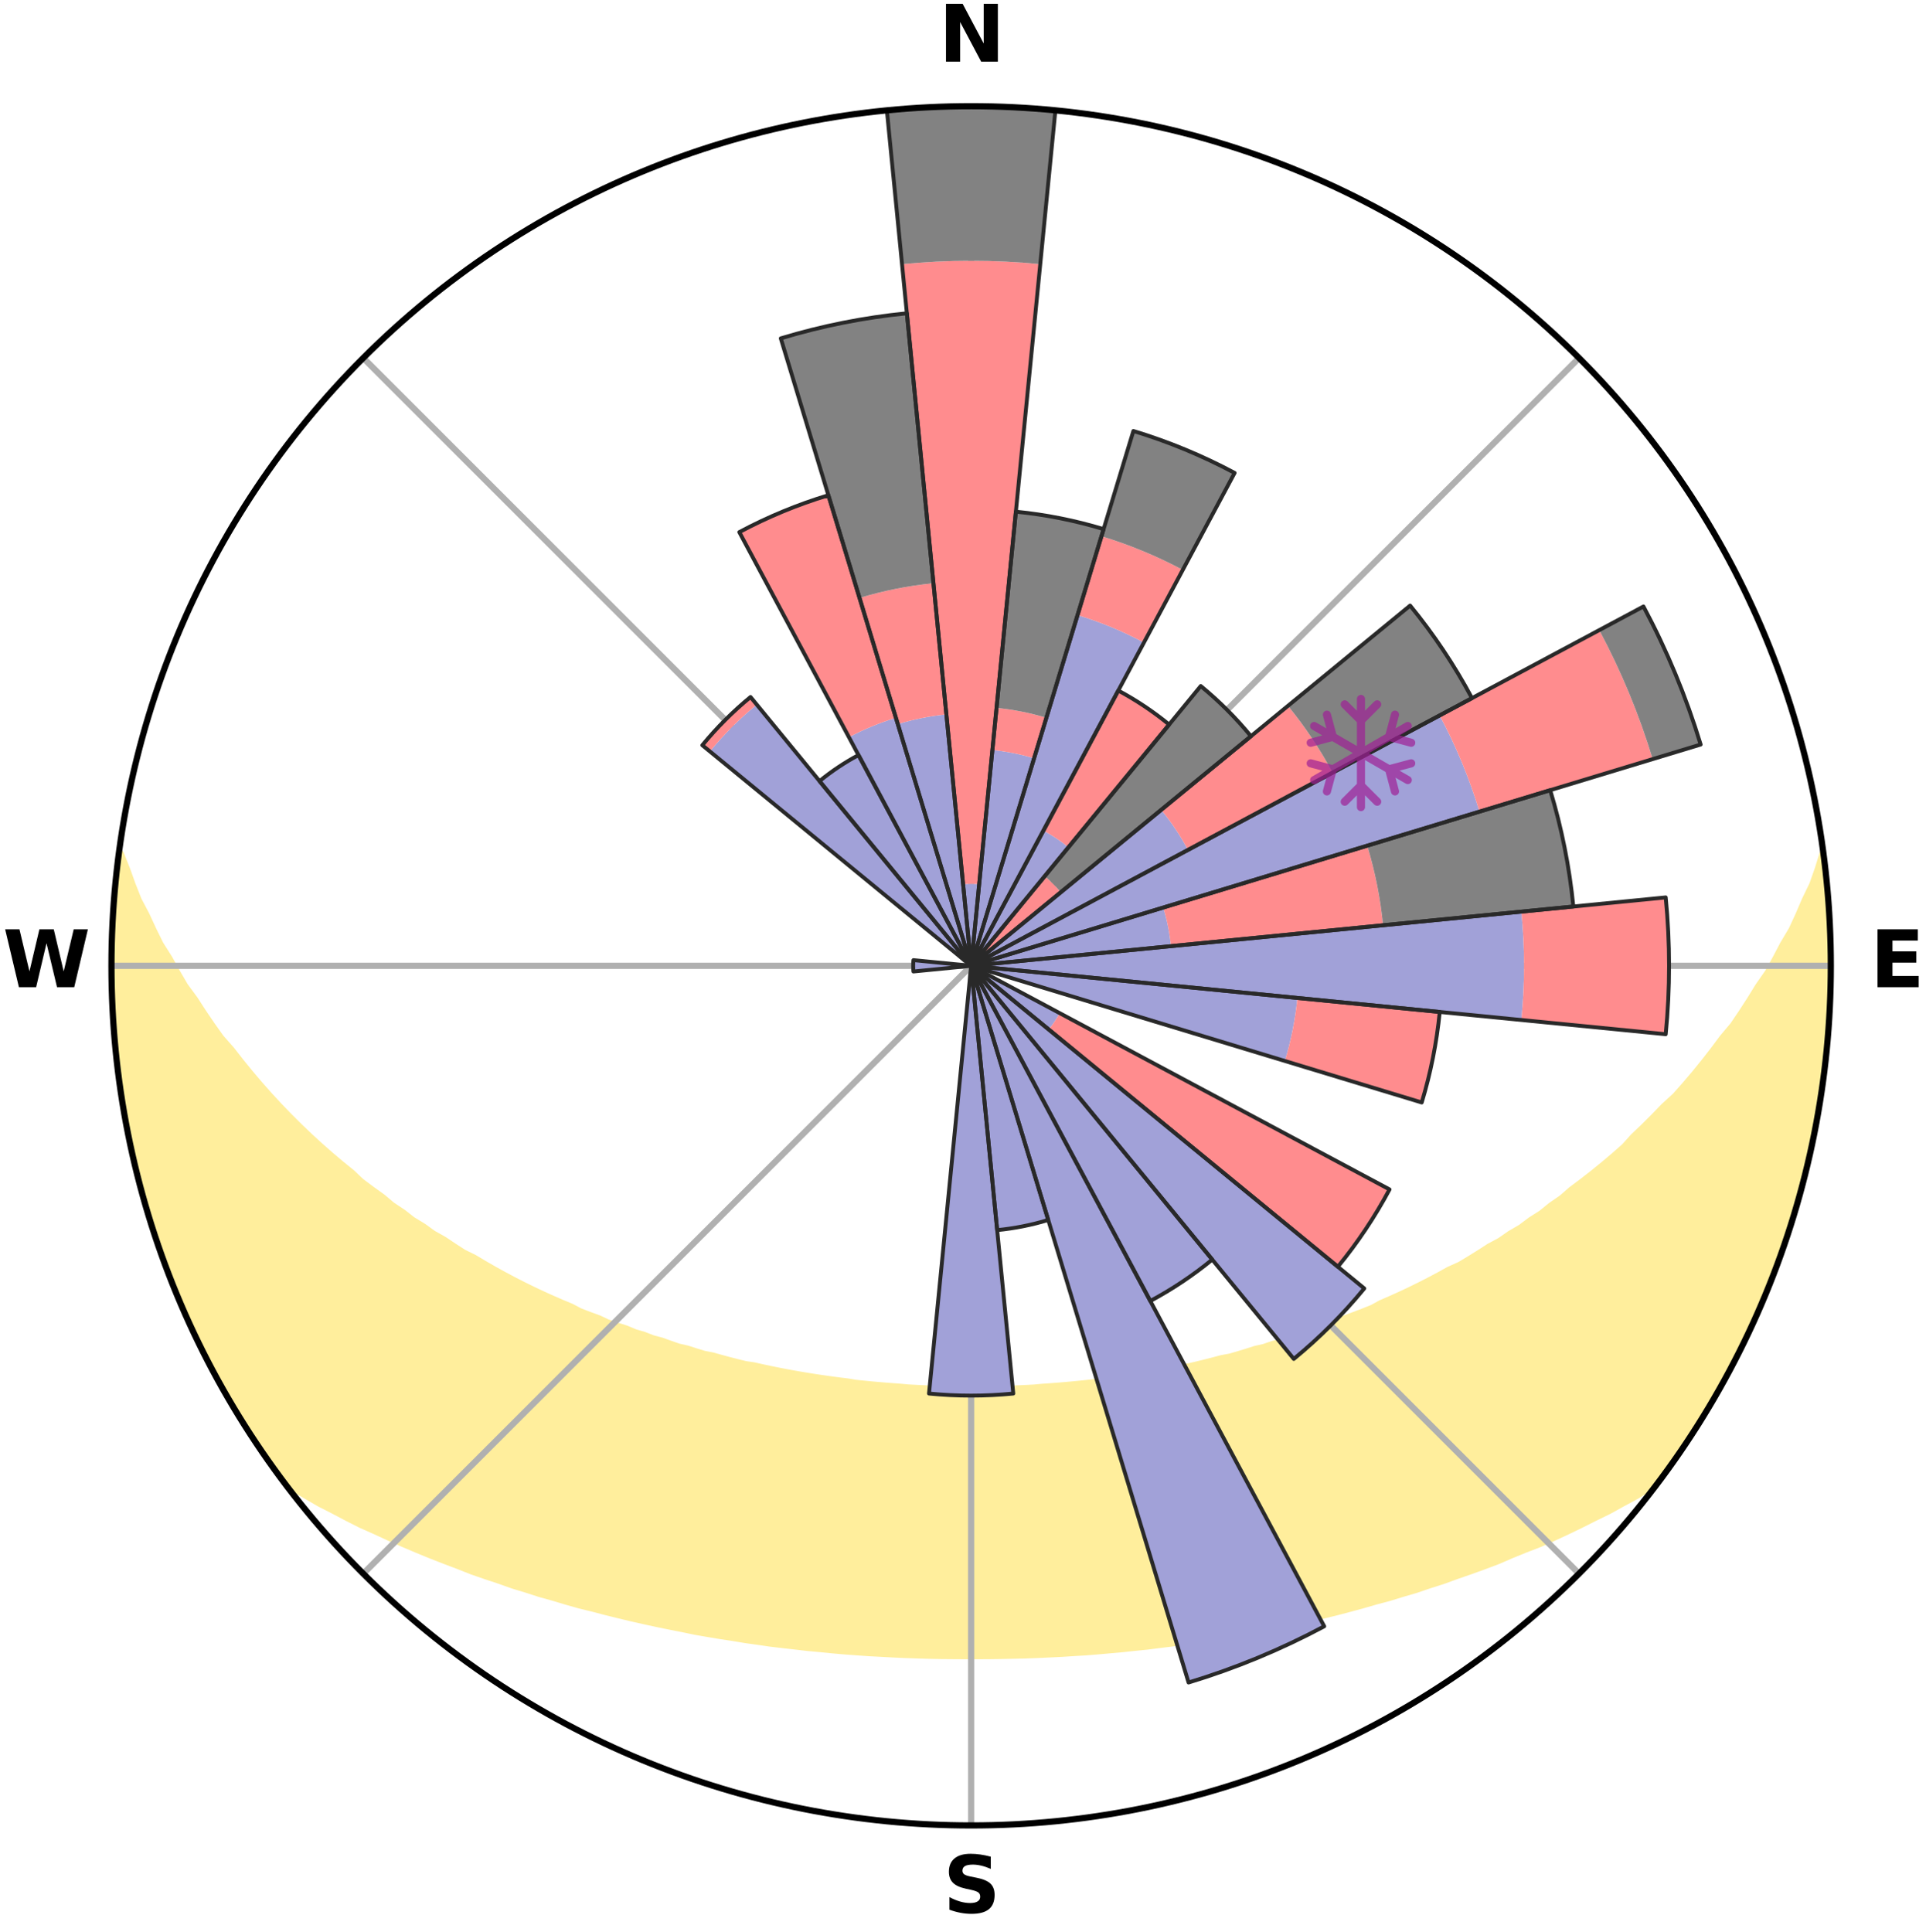 <?xml version="1.0" encoding="utf-8" standalone="no"?>
<!DOCTYPE svg PUBLIC "-//W3C//DTD SVG 1.1//EN"
  "http://www.w3.org/Graphics/SVG/1.1/DTD/svg11.dtd">
<svg xmlns:xlink="http://www.w3.org/1999/xlink" width="248.41pt" height="249.158pt" viewBox="0 0 248.41 249.158" xmlns="http://www.w3.org/2000/svg" version="1.1">
 <title>Ski Rose for Šachtičky</title>
 <defs>
  <style type="text/css">*{stroke-linejoin: round; stroke-linecap: butt}</style>
 </defs>
 <g id="figure_1">
  <g id="patch_1">
   <path d="M 0 249.158 
L 248.41 249.158 
L 248.41 0 
L 0 0 
z
" style="fill: #ffffff"/>
  </g>
  <g id="axes_1">
   <g id="patch_2">
    <path d="M 236.135 124.579 
C 236.135 110.018 233.267 95.599 227.695 82.147 
C 222.122 68.695 213.955 56.471 203.659 46.175 
C 193.363 35.879 181.139 27.711 167.687 22.139 
C 154.235 16.567 139.815 13.699 125.255 13.699 
C 110.694 13.699 96.275 16.567 82.823 22.139 
C 69.371 27.711 57.147 35.879 46.851 46.175 
C 36.555 56.471 28.387 68.695 22.815 82.147 
C 17.243 95.599 14.375 110.018 14.375 124.579 
C 14.375 139.14 17.243 153.559 22.815 167.011 
C 28.387 180.463 36.555 192.687 46.851 202.983 
C 57.147 213.279 69.371 221.447 82.823 227.019 
C 96.275 232.591 110.694 235.459 125.255 235.459 
C 139.815 235.459 154.235 232.591 167.687 227.019 
C 181.139 221.447 193.363 213.279 203.659 202.983 
C 213.955 192.687 222.122 180.463 227.695 167.011 
C 233.267 153.559 236.135 139.14 236.135 124.579 
M 125.255 124.579 
C 125.255 124.579 125.255 124.579 125.255 124.579 
C 125.255 124.579 125.255 124.579 125.255 124.579 
C 125.255 124.579 125.255 124.579 125.255 124.579 
C 125.255 124.579 125.255 124.579 125.255 124.579 
C 125.255 124.579 125.255 124.579 125.255 124.579 
C 125.255 124.579 125.255 124.579 125.255 124.579 
C 125.255 124.579 125.255 124.579 125.255 124.579 
C 125.255 124.579 125.255 124.579 125.255 124.579 
C 125.255 124.579 125.255 124.579 125.255 124.579 
C 125.255 124.579 125.255 124.579 125.255 124.579 
C 125.255 124.579 125.255 124.579 125.255 124.579 
C 125.255 124.579 125.255 124.579 125.255 124.579 
C 125.255 124.579 125.255 124.579 125.255 124.579 
C 125.255 124.579 125.255 124.579 125.255 124.579 
C 125.255 124.579 125.255 124.579 125.255 124.579 
C 125.255 124.579 125.255 124.579 125.255 124.579 
z
" style="fill: #ffffff"/>
   </g>
   <g id="PolyCollection_1">
    <defs>
     <path id="m37b631adb2" d="M 235.178 -139.051 
L 235.178 -139.051 
L 234.549 -137.032 
L 233.846 -135.035 
L 232.886 -133.05 
L 232.055 -131.111 
L 231.177 -129.204 
L 230.057 -127.323 
L 229.095 -125.485 
L 228.097 -123.682 
L 226.865 -121.918 
L 225.801 -120.189 
L 224.706 -118.496 
L 223.584 -116.84 
L 222.234 -115.241 
L 221.06 -113.663 
L 219.862 -112.124 
L 218.641 -110.622 
L 217.399 -109.159 
L 216.137 -107.735 
L 214.662 -106.389 
L 213.366 -105.045 
L 212.054 -103.74 
L 210.727 -102.474 
L 209.575 -101.195 
L 208.222 -100.003 
L 206.857 -98.85 
L 205.483 -97.735 
L 204.101 -96.658 
L 202.712 -95.619 
L 201.492 -94.549 
L 200.09 -93.582 
L 198.854 -92.577 
L 197.443 -91.681 
L 196.196 -90.742 
L 194.781 -89.915 
L 193.526 -89.04 
L 192.11 -88.279 
L 190.851 -87.466 
L 189.59 -86.683 
L 188.327 -85.928 
L 186.92 -85.294 
L 185.66 -84.598 
L 184.401 -83.929 
L 183.143 -83.288 
L 181.889 -82.672 
L 180.637 -82.083 
L 179.389 -81.519 
L 178.145 -80.98 
L 177.023 -80.365 
L 175.786 -79.873 
L 174.556 -79.403 
L 173.332 -78.956 
L 172.217 -78.429 
L 171.005 -78.024 
L 169.895 -77.538 
L 168.695 -77.172 
L 167.504 -76.826 
L 166.406 -76.397 
L 165.311 -75.987 
L 164.141 -75.693 
L 163.055 -75.317 
L 161.901 -75.055 
L 160.825 -74.712 
L 159.752 -74.385 
L 158.684 -74.073 
L 157.562 -73.868 
L 156.505 -73.584 
L 155.452 -73.315 
L 154.404 -73.059 
L 153.36 -72.816 
L 152.278 -72.668 
L 151.246 -72.449 
L 150.219 -72.24 
L 149.197 -72.044 
L 148.179 -71.858 
L 147.165 -71.683 
L 146.156 -71.517 
L 145.152 -71.362 
L 144.152 -71.216 
L 143.156 -71.079 
L 142.164 -70.95 
L 141.192 -70.775 
L 140.206 -70.666 
L 139.224 -70.565 
L 138.245 -70.471 
L 137.27 -70.384 
L 136.297 -70.304 
L 135.328 -70.231 
L 134.361 -70.164 
L 133.401 -70.074 
L 132.437 -70.023 
L 131.476 -69.978 
L 130.516 -69.939 
L 129.558 -69.905 
L 128.601 -69.877 
L 127.645 -69.846 
L 126.688 -69.833 
L 125.733 -69.824 
L 124.777 -69.825 
L 123.821 -69.835 
L 122.865 -69.85 
L 121.909 -69.882 
L 120.952 -69.912 
L 119.994 -69.947 
L 119.035 -69.988 
L 118.074 -70.035 
L 117.111 -70.088 
L 116.151 -70.178 
L 115.185 -70.247 
L 114.216 -70.322 
L 113.244 -70.403 
L 112.27 -70.492 
L 111.292 -70.587 
L 110.31 -70.69 
L 109.341 -70.855 
L 108.354 -70.976 
L 107.363 -71.106 
L 106.368 -71.245 
L 105.369 -71.392 
L 104.366 -71.549 
L 103.358 -71.715 
L 102.346 -71.892 
L 101.329 -72.079 
L 100.308 -72.277 
L 99.282 -72.486 
L 98.252 -72.706 
L 97.217 -72.939 
L 96.129 -73.099 
L 95.082 -73.356 
L 94.031 -73.626 
L 92.975 -73.911 
L 91.916 -74.209 
L 90.788 -74.429 
L 89.717 -74.757 
L 88.643 -75.101 
L 87.491 -75.364 
L 86.407 -75.74 
L 85.319 -76.133 
L 84.145 -76.445 
L 83.049 -76.874 
L 81.86 -77.222 
L 80.757 -77.688 
L 79.554 -78.074 
L 78.343 -78.479 
L 77.231 -79.006 
L 76.009 -79.453 
L 74.78 -79.923 
L 73.662 -80.515 
L 72.426 -81.03 
L 71.184 -81.569 
L 69.938 -82.133 
L 68.688 -82.722 
L 67.436 -83.337 
L 66.181 -83.978 
L 64.924 -84.647 
L 63.666 -85.343 
L 62.408 -86.066 
L 61.15 -86.819 
L 59.741 -87.513 
L 58.484 -88.326 
L 57.23 -89.168 
L 55.819 -89.959 
L 54.57 -90.864 
L 53.161 -91.724 
L 51.922 -92.693 
L 50.519 -93.623 
L 49.294 -94.657 
L 47.902 -95.658 
L 46.515 -96.696 
L 45.317 -97.832 
L 43.947 -98.943 
L 42.587 -100.092 
L 41.238 -101.279 
L 39.901 -102.505 
L 38.577 -103.769 
L 37.267 -105.073 
L 35.973 -106.415 
L 34.696 -107.795 
L 33.438 -109.214 
L 32.199 -110.672 
L 30.982 -112.168 
L 29.787 -113.702 
L 28.416 -115.255 
L 27.269 -116.867 
L 26.149 -118.517 
L 25.057 -120.204 
L 23.795 -121.922 
L 22.765 -123.685 
L 21.768 -125.482 
L 20.608 -127.319 
L 19.687 -129.188 
L 18.807 -131.09 
L 17.782 -133.037 
L 17.006 -135.002 
L 16.292 -136.994 
L 15.481 -139.031 
L 15.481 -139.031 
L 15.481 -139.031 
L 15.162 -137.123 
L 14.961 -135.199 
L 14.794 -133.273 
L 14.658 -131.343 
L 14.643 -129.408 
L 14.488 -127.48 
L 14.452 -125.546 
L 14.448 -123.612 
L 14.475 -121.678 
L 14.534 -119.745 
L 14.716 -117.818 
L 14.76 -115.883 
L 14.915 -113.955 
L 15.101 -112.029 
L 15.412 -110.118 
L 15.659 -108.2 
L 15.937 -106.286 
L 16.245 -104.375 
L 16.682 -102.49 
L 17.051 -100.591 
L 17.451 -98.698 
L 17.981 -96.836 
L 18.442 -94.957 
L 18.992 -93.103 
L 19.514 -91.239 
L 20.167 -89.417 
L 20.751 -87.572 
L 21.465 -85.774 
L 22.112 -83.95 
L 22.84 -82.158 
L 23.646 -80.398 
L 24.387 -78.611 
L 25.21 -76.86 
L 26.068 -75.126 
L 26.913 -73.385 
L 27.873 -71.705 
L 28.766 -69.988 
L 29.722 -68.306 
L 30.716 -66.646 
L 31.765 -65.02 
L 32.805 -63.388 
L 33.902 -61.794 
L 35.023 -60.217 
L 36.124 -58.626 
L 37.667 -57.37 
L 39.46 -56.335 
L 41.22 -55.306 
L 43.052 -54.371 
L 44.836 -53.43 
L 46.625 -52.528 
L 48.468 -51.711 
L 50.261 -50.882 
L 52.052 -50.088 
L 53.842 -49.326 
L 55.63 -48.596 
L 57.413 -47.897 
L 59.191 -47.228 
L 60.925 -46.541 
L 62.694 -45.929 
L 64.456 -45.345 
L 66.173 -44.735 
L 67.923 -44.203 
L 69.634 -43.65 
L 71.369 -43.167 
L 73.065 -42.657 
L 74.759 -42.177 
L 76.471 -41.761 
L 78.149 -41.319 
L 79.823 -40.905 
L 81.489 -40.505 
L 83.151 -40.132 
L 84.804 -39.771 
L 86.453 -39.436 
L 88.093 -39.113 
L 89.713 -38.775 
L 91.345 -38.494 
L 92.968 -38.223 
L 94.587 -37.976 
L 96.188 -37.709 
L 97.794 -37.485 
L 99.387 -37.252 
L 100.985 -37.066 
L 102.576 -36.886 
L 104.157 -36.7 
L 105.74 -36.555 
L 107.314 -36.398 
L 108.885 -36.257 
L 110.456 -36.143 
L 112.021 -36.03 
L 113.586 -35.948 
L 115.147 -35.862 
L 116.705 -35.79 
L 118.263 -35.736 
L 119.818 -35.689 
L 121.372 -35.657 
L 122.926 -35.644 
L 124.479 -35.635 
L 126.031 -35.634 
L 127.584 -35.642 
L 129.137 -35.663 
L 130.691 -35.696 
L 132.247 -35.73 
L 133.804 -35.79 
L 135.363 -35.863 
L 136.924 -35.94 
L 138.487 -36.04 
L 140.056 -36.133 
L 141.624 -36.26 
L 143.195 -36.402 
L 144.772 -36.542 
L 146.35 -36.713 
L 147.938 -36.871 
L 149.522 -37.073 
L 151.118 -37.268 
L 152.721 -37.468 
L 154.318 -37.717 
L 155.929 -37.957 
L 157.55 -38.203 
L 159.16 -38.505 
L 160.789 -38.793 
L 162.426 -39.091 
L 164.067 -39.414 
L 165.718 -39.747 
L 167.371 -40.108 
L 169.034 -40.48 
L 170.7 -40.88 
L 172.376 -41.293 
L 174.054 -41.735 
L 175.742 -42.192 
L 177.431 -42.679 
L 179.159 -43.139 
L 180.865 -43.666 
L 182.607 -44.174 
L 184.319 -44.758 
L 186.076 -45.316 
L 187.802 -45.946 
L 189.57 -46.558 
L 191.344 -47.198 
L 193.124 -47.867 
L 194.859 -48.619 
L 196.646 -49.349 
L 198.487 -50.058 
L 200.28 -50.852 
L 202.073 -51.681 
L 203.865 -52.546 
L 205.654 -53.447 
L 207.491 -54.343 
L 209.265 -55.326 
L 211.084 -56.308 
L 212.823 -57.386 
L 214.386 -58.626 
L 215.519 -60.195 
L 216.631 -61.778 
L 217.715 -63.381 
L 218.735 -65.025 
L 219.786 -66.65 
L 220.708 -68.353 
L 221.668 -70.031 
L 222.691 -71.676 
L 223.574 -73.397 
L 224.481 -75.107 
L 225.317 -76.852 
L 226.075 -78.633 
L 226.869 -80.396 
L 227.679 -82.154 
L 228.371 -83.96 
L 229.017 -85.784 
L 229.768 -87.569 
L 230.321 -89.424 
L 230.985 -91.242 
L 231.447 -93.123 
L 232.004 -94.975 
L 232.543 -96.832 
L 233.041 -98.702 
L 233.488 -100.584 
L 233.907 -102.474 
L 234.118 -104.402 
L 234.455 -106.305 
L 234.754 -108.214 
L 235.183 -110.107 
L 235.412 -112.028 
L 235.597 -113.954 
L 235.755 -115.883 
L 235.866 -117.814 
L 235.939 -119.746 
L 235.976 -121.68 
L 235.993 -123.613 
L 235.959 -125.545 
L 236.081 -127.481 
L 235.979 -129.413 
L 235.843 -131.343 
L 235.675 -133.269 
L 235.49 -135.194 
L 235.258 -137.112 
L 235.178 -139.051 
z
" style="stroke: #ffee9c"/>
    </defs>
    <g clip-path="url(#p0d7faddf50)">
     <use xlink:href="#m37b631adb2" x="0" y="249.158" style="fill: #ffee9c; stroke: #ffee9c"/>
    </g>
   </g>
   <g id="matplotlib.axis_1">
    <g id="xtick_1">
     <g id="line2d_1">
      <path d="M 125.255 124.579 
L 125.255 13.699 
" clip-path="url(#p0d7faddf50)" style="fill: none; stroke: #b0b0b0; stroke-width: 0.8; stroke-linecap: square"/>
     </g>
     <g id="text_1">
      <!-- N -->
      <g transform="translate(121.07 7.958) scale(0.1 -0.1)">
       <defs>
        <path id="DejaVuSans-Bold-4e" d="M 588 4666 
L 1931 4666 
L 3628 1466 
L 3628 4666 
L 4769 4666 
L 4769 0 
L 3425 0 
L 1728 3200 
L 1728 0 
L 588 0 
L 588 4666 
z
" transform="scale(0.016)"/>
       </defs>
       <use xlink:href="#DejaVuSans-Bold-4e"/>
      </g>
     </g>
    </g>
    <g id="xtick_2">
     <g id="line2d_2">
      <path d="M 125.255 124.579 
L 203.659 46.175 
" clip-path="url(#p0d7faddf50)" style="fill: none; stroke: #b0b0b0; stroke-width: 0.8; stroke-linecap: square"/>
     </g>
    </g>
    <g id="xtick_3">
     <g id="line2d_3">
      <path d="M 125.255 124.579 
L 236.135 124.579 
" clip-path="url(#p0d7faddf50)" style="fill: none; stroke: #b0b0b0; stroke-width: 0.8; stroke-linecap: square"/>
     </g>
     <g id="text_2">
      <!-- E -->
      <g transform="translate(241.219 127.338) scale(0.1 -0.1)">
       <defs>
        <path id="DejaVuSans-Bold-45" d="M 588 4666 
L 3834 4666 
L 3834 3756 
L 1791 3756 
L 1791 2888 
L 3713 2888 
L 3713 1978 
L 1791 1978 
L 1791 909 
L 3903 909 
L 3903 0 
L 588 0 
L 588 4666 
z
" transform="scale(0.016)"/>
       </defs>
       <use xlink:href="#DejaVuSans-Bold-45"/>
      </g>
     </g>
    </g>
    <g id="xtick_4">
     <g id="line2d_4">
      <path d="M 125.255 124.579 
L 203.659 202.983 
" clip-path="url(#p0d7faddf50)" style="fill: none; stroke: #b0b0b0; stroke-width: 0.8; stroke-linecap: square"/>
     </g>
    </g>
    <g id="xtick_5">
     <g id="line2d_5">
      <path d="M 125.255 124.579 
L 125.255 235.459 
" clip-path="url(#p0d7faddf50)" style="fill: none; stroke: #b0b0b0; stroke-width: 0.8; stroke-linecap: square"/>
     </g>
     <g id="text_3">
      <!-- S -->
      <g transform="translate(121.654 246.718) scale(0.1 -0.1)">
       <defs>
        <path id="DejaVuSans-Bold-53" d="M 3834 4519 
L 3834 3531 
Q 3450 3703 3084 3790 
Q 2719 3878 2394 3878 
Q 1963 3878 1756 3759 
Q 1550 3641 1550 3391 
Q 1550 3203 1689 3098 
Q 1828 2994 2194 2919 
L 2706 2816 
Q 3484 2659 3812 2340 
Q 4141 2022 4141 1434 
Q 4141 663 3683 286 
Q 3225 -91 2284 -91 
Q 1841 -91 1394 -6 
Q 947 78 500 244 
L 500 1259 
Q 947 1022 1364 901 
Q 1781 781 2169 781 
Q 2563 781 2772 912 
Q 2981 1044 2981 1288 
Q 2981 1506 2839 1625 
Q 2697 1744 2272 1838 
L 1806 1941 
Q 1106 2091 782 2419 
Q 459 2747 459 3303 
Q 459 4000 909 4375 
Q 1359 4750 2203 4750 
Q 2588 4750 2994 4692 
Q 3400 4634 3834 4519 
z
" transform="scale(0.016)"/>
       </defs>
       <use xlink:href="#DejaVuSans-Bold-53"/>
      </g>
     </g>
    </g>
    <g id="xtick_6">
     <g id="line2d_6">
      <path d="M 125.255 124.579 
L 46.851 202.983 
" clip-path="url(#p0d7faddf50)" style="fill: none; stroke: #b0b0b0; stroke-width: 0.8; stroke-linecap: square"/>
     </g>
    </g>
    <g id="xtick_7">
     <g id="line2d_7">
      <path d="M 125.255 124.579 
L 14.375 124.579 
" clip-path="url(#p0d7faddf50)" style="fill: none; stroke: #b0b0b0; stroke-width: 0.8; stroke-linecap: square"/>
     </g>
     <g id="text_4">
      <!-- W -->
      <g transform="translate(0.36 127.338) scale(0.1 -0.1)">
       <defs>
        <path id="DejaVuSans-Bold-57" d="M 191 4666 
L 1344 4666 
L 2150 1275 
L 2950 4666 
L 4109 4666 
L 4909 1275 
L 5716 4666 
L 6859 4666 
L 5759 0 
L 4372 0 
L 3525 3547 
L 2688 0 
L 1300 0 
L 191 4666 
z
" transform="scale(0.016)"/>
       </defs>
       <use xlink:href="#DejaVuSans-Bold-57"/>
      </g>
     </g>
    </g>
    <g id="xtick_8">
     <g id="line2d_8">
      <path d="M 125.255 124.579 
L 46.851 46.175 
" clip-path="url(#p0d7faddf50)" style="fill: none; stroke: #b0b0b0; stroke-width: 0.8; stroke-linecap: square"/>
     </g>
    </g>
   </g>
   <g id="matplotlib.axis_2"/>
   <g id="patch_3">
    <path d="M 125.255 124.579 
C 125.255 124.579 125.255 124.579 125.255 124.579 
C 125.255 124.579 125.255 124.579 125.255 124.579 
L 125.255 124.579 
C 125.255 124.579 125.255 124.579 125.255 124.579 
C 125.255 124.579 125.255 124.579 125.255 124.579 
z
" clip-path="url(#p0d7faddf50)" style="fill: #d9d9d9"/>
   </g>
   <g id="patch_4">
    <path d="M 125.255 124.579 
C 125.255 124.579 125.255 124.579 125.255 124.579 
C 125.255 124.579 125.255 124.579 125.255 124.579 
L 125.255 124.579 
C 125.255 124.579 125.255 124.579 125.255 124.579 
C 125.255 124.579 125.255 124.579 125.255 124.579 
z
" clip-path="url(#p0d7faddf50)" style="fill: #d9d9d9"/>
   </g>
   <g id="patch_5">
    <path d="M 125.255 124.579 
C 125.255 124.579 125.255 124.579 125.255 124.579 
C 125.255 124.579 125.255 124.579 125.255 124.579 
L 125.255 124.579 
C 125.255 124.579 125.255 124.579 125.255 124.579 
C 125.255 124.579 125.255 124.579 125.255 124.579 
z
" clip-path="url(#p0d7faddf50)" style="fill: #d9d9d9"/>
   </g>
   <g id="patch_6">
    <path d="M 125.255 124.579 
C 125.255 124.579 125.255 124.579 125.255 124.579 
C 125.255 124.579 125.255 124.579 125.255 124.579 
L 125.255 124.579 
C 125.255 124.579 125.255 124.579 125.255 124.579 
C 125.255 124.579 125.255 124.579 125.255 124.579 
z
" clip-path="url(#p0d7faddf50)" style="fill: #d9d9d9"/>
   </g>
   <g id="patch_7">
    <path d="M 125.255 124.579 
C 125.255 124.579 125.255 124.579 125.255 124.579 
C 125.255 124.579 125.255 124.579 125.255 124.579 
L 125.255 124.579 
C 125.255 124.579 125.255 124.579 125.255 124.579 
C 125.255 124.579 125.255 124.579 125.255 124.579 
z
" clip-path="url(#p0d7faddf50)" style="fill: #d9d9d9"/>
   </g>
   <g id="patch_8">
    <path d="M 125.255 124.579 
C 125.255 124.579 125.255 124.579 125.255 124.579 
C 125.255 124.579 125.255 124.579 125.255 124.579 
L 125.255 124.579 
C 125.255 124.579 125.255 124.579 125.255 124.579 
C 125.255 124.579 125.255 124.579 125.255 124.579 
z
" clip-path="url(#p0d7faddf50)" style="fill: #d9d9d9"/>
   </g>
   <g id="patch_9">
    <path d="M 125.255 124.579 
C 125.255 124.579 125.255 124.579 125.255 124.579 
C 125.255 124.579 125.255 124.579 125.255 124.579 
L 125.255 124.579 
C 125.255 124.579 125.255 124.579 125.255 124.579 
C 125.255 124.579 125.255 124.579 125.255 124.579 
z
" clip-path="url(#p0d7faddf50)" style="fill: #d9d9d9"/>
   </g>
   <g id="patch_10">
    <path d="M 125.255 124.579 
C 125.255 124.579 125.255 124.579 125.255 124.579 
C 125.255 124.579 125.255 124.579 125.255 124.579 
L 125.255 124.579 
C 125.255 124.579 125.255 124.579 125.255 124.579 
C 125.255 124.579 125.255 124.579 125.255 124.579 
z
" clip-path="url(#p0d7faddf50)" style="fill: #d9d9d9"/>
   </g>
   <g id="patch_11">
    <path d="M 125.255 124.579 
C 125.255 124.579 125.255 124.579 125.255 124.579 
C 125.255 124.579 125.255 124.579 125.255 124.579 
L 125.255 124.579 
C 125.255 124.579 125.255 124.579 125.255 124.579 
C 125.255 124.579 125.255 124.579 125.255 124.579 
z
" clip-path="url(#p0d7faddf50)" style="fill: #d9d9d9"/>
   </g>
   <g id="patch_12">
    <path d="M 125.255 124.579 
C 125.255 124.579 125.255 124.579 125.255 124.579 
C 125.255 124.579 125.255 124.579 125.255 124.579 
L 125.255 124.579 
C 125.255 124.579 125.255 124.579 125.255 124.579 
C 125.255 124.579 125.255 124.579 125.255 124.579 
z
" clip-path="url(#p0d7faddf50)" style="fill: #d9d9d9"/>
   </g>
   <g id="patch_13">
    <path d="M 125.255 124.579 
C 125.255 124.579 125.255 124.579 125.255 124.579 
C 125.255 124.579 125.255 124.579 125.255 124.579 
L 125.255 124.579 
C 125.255 124.579 125.255 124.579 125.255 124.579 
C 125.255 124.579 125.255 124.579 125.255 124.579 
z
" clip-path="url(#p0d7faddf50)" style="fill: #d9d9d9"/>
   </g>
   <g id="patch_14">
    <path d="M 125.255 124.579 
C 125.255 124.579 125.255 124.579 125.255 124.579 
C 125.255 124.579 125.255 124.579 125.255 124.579 
L 125.255 124.579 
C 125.255 124.579 125.255 124.579 125.255 124.579 
C 125.255 124.579 125.255 124.579 125.255 124.579 
z
" clip-path="url(#p0d7faddf50)" style="fill: #d9d9d9"/>
   </g>
   <g id="patch_15">
    <path d="M 125.255 124.579 
C 125.255 124.579 125.255 124.579 125.255 124.579 
C 125.255 124.579 125.255 124.579 125.255 124.579 
L 125.255 124.579 
C 125.255 124.579 125.255 124.579 125.255 124.579 
C 125.255 124.579 125.255 124.579 125.255 124.579 
z
" clip-path="url(#p0d7faddf50)" style="fill: #d9d9d9"/>
   </g>
   <g id="patch_16">
    <path d="M 125.255 124.579 
C 125.255 124.579 125.255 124.579 125.255 124.579 
C 125.255 124.579 125.255 124.579 125.255 124.579 
L 125.255 124.579 
C 125.255 124.579 125.255 124.579 125.255 124.579 
C 125.255 124.579 125.255 124.579 125.255 124.579 
z
" clip-path="url(#p0d7faddf50)" style="fill: #d9d9d9"/>
   </g>
   <g id="patch_17">
    <path d="M 125.255 124.579 
C 125.255 124.579 125.255 124.579 125.255 124.579 
C 125.255 124.579 125.255 124.579 125.255 124.579 
L 125.255 124.579 
C 125.255 124.579 125.255 124.579 125.255 124.579 
C 125.255 124.579 125.255 124.579 125.255 124.579 
z
" clip-path="url(#p0d7faddf50)" style="fill: #d9d9d9"/>
   </g>
   <g id="patch_18">
    <path d="M 125.255 124.579 
C 125.255 124.579 125.255 124.579 125.255 124.579 
C 125.255 124.579 125.255 124.579 125.255 124.579 
L 125.255 124.579 
C 125.255 124.579 125.255 124.579 125.255 124.579 
C 125.255 124.579 125.255 124.579 125.255 124.579 
z
" clip-path="url(#p0d7faddf50)" style="fill: #d9d9d9"/>
   </g>
   <g id="patch_19">
    <path d="M 125.255 124.579 
C 125.255 124.579 125.255 124.579 125.255 124.579 
C 125.255 124.579 125.255 124.579 125.255 124.579 
L 125.255 124.579 
C 125.255 124.579 125.255 124.579 125.255 124.579 
C 125.255 124.579 125.255 124.579 125.255 124.579 
z
" clip-path="url(#p0d7faddf50)" style="fill: #d9d9d9"/>
   </g>
   <g id="patch_20">
    <path d="M 125.255 124.579 
C 125.255 124.579 125.255 124.579 125.255 124.579 
C 125.255 124.579 125.255 124.579 125.255 124.579 
L 125.255 124.579 
C 125.255 124.579 125.255 124.579 125.255 124.579 
C 125.255 124.579 125.255 124.579 125.255 124.579 
z
" clip-path="url(#p0d7faddf50)" style="fill: #d9d9d9"/>
   </g>
   <g id="patch_21">
    <path d="M 125.255 124.579 
C 125.255 124.579 125.255 124.579 125.255 124.579 
C 125.255 124.579 125.255 124.579 125.255 124.579 
L 125.255 124.579 
C 125.255 124.579 125.255 124.579 125.255 124.579 
C 125.255 124.579 125.255 124.579 125.255 124.579 
z
" clip-path="url(#p0d7faddf50)" style="fill: #d9d9d9"/>
   </g>
   <g id="patch_22">
    <path d="M 125.255 124.579 
C 125.255 124.579 125.255 124.579 125.255 124.579 
C 125.255 124.579 125.255 124.579 125.255 124.579 
L 125.255 124.579 
C 125.255 124.579 125.255 124.579 125.255 124.579 
C 125.255 124.579 125.255 124.579 125.255 124.579 
z
" clip-path="url(#p0d7faddf50)" style="fill: #d9d9d9"/>
   </g>
   <g id="patch_23">
    <path d="M 125.255 124.579 
C 125.255 124.579 125.255 124.579 125.255 124.579 
C 125.255 124.579 125.255 124.579 125.255 124.579 
L 125.255 124.579 
C 125.255 124.579 125.255 124.579 125.255 124.579 
C 125.255 124.579 125.255 124.579 125.255 124.579 
z
" clip-path="url(#p0d7faddf50)" style="fill: #d9d9d9"/>
   </g>
   <g id="patch_24">
    <path d="M 125.255 124.579 
C 125.255 124.579 125.255 124.579 125.255 124.579 
C 125.255 124.579 125.255 124.579 125.255 124.579 
L 125.255 124.579 
C 125.255 124.579 125.255 124.579 125.255 124.579 
C 125.255 124.579 125.255 124.579 125.255 124.579 
z
" clip-path="url(#p0d7faddf50)" style="fill: #d9d9d9"/>
   </g>
   <g id="patch_25">
    <path d="M 125.255 124.579 
C 125.255 124.579 125.255 124.579 125.255 124.579 
C 125.255 124.579 125.255 124.579 125.255 124.579 
L 125.255 124.579 
C 125.255 124.579 125.255 124.579 125.255 124.579 
C 125.255 124.579 125.255 124.579 125.255 124.579 
z
" clip-path="url(#p0d7faddf50)" style="fill: #d9d9d9"/>
   </g>
   <g id="patch_26">
    <path d="M 125.255 124.579 
C 125.255 124.579 125.255 124.579 125.255 124.579 
C 125.255 124.579 125.255 124.579 125.255 124.579 
L 125.255 124.579 
C 125.255 124.579 125.255 124.579 125.255 124.579 
C 125.255 124.579 125.255 124.579 125.255 124.579 
z
" clip-path="url(#p0d7faddf50)" style="fill: #d9d9d9"/>
   </g>
   <g id="patch_27">
    <path d="M 125.255 124.579 
C 125.255 124.579 125.255 124.579 125.255 124.579 
C 125.255 124.579 125.255 124.579 125.255 124.579 
L 125.255 124.579 
C 125.255 124.579 125.255 124.579 125.255 124.579 
C 125.255 124.579 125.255 124.579 125.255 124.579 
z
" clip-path="url(#p0d7faddf50)" style="fill: #d9d9d9"/>
   </g>
   <g id="patch_28">
    <path d="M 125.255 124.579 
C 125.255 124.579 125.255 124.579 125.255 124.579 
C 125.255 124.579 125.255 124.579 125.255 124.579 
L 125.255 124.579 
C 125.255 124.579 125.255 124.579 125.255 124.579 
C 125.255 124.579 125.255 124.579 125.255 124.579 
z
" clip-path="url(#p0d7faddf50)" style="fill: #d9d9d9"/>
   </g>
   <g id="patch_29">
    <path d="M 125.255 124.579 
C 125.255 124.579 125.255 124.579 125.255 124.579 
C 125.255 124.579 125.255 124.579 125.255 124.579 
L 125.255 124.579 
C 125.255 124.579 125.255 124.579 125.255 124.579 
C 125.255 124.579 125.255 124.579 125.255 124.579 
z
" clip-path="url(#p0d7faddf50)" style="fill: #d9d9d9"/>
   </g>
   <g id="patch_30">
    <path d="M 125.255 124.579 
C 125.255 124.579 125.255 124.579 125.255 124.579 
C 125.255 124.579 125.255 124.579 125.255 124.579 
L 125.255 124.579 
C 125.255 124.579 125.255 124.579 125.255 124.579 
C 125.255 124.579 125.255 124.579 125.255 124.579 
z
" clip-path="url(#p0d7faddf50)" style="fill: #d9d9d9"/>
   </g>
   <g id="patch_31">
    <path d="M 125.255 124.579 
C 125.255 124.579 125.255 124.579 125.255 124.579 
C 125.255 124.579 125.255 124.579 125.255 124.579 
L 125.255 124.579 
C 125.255 124.579 125.255 124.579 125.255 124.579 
C 125.255 124.579 125.255 124.579 125.255 124.579 
z
" clip-path="url(#p0d7faddf50)" style="fill: #d9d9d9"/>
   </g>
   <g id="patch_32">
    <path d="M 125.255 124.579 
C 125.255 124.579 125.255 124.579 125.255 124.579 
C 125.255 124.579 125.255 124.579 125.255 124.579 
L 125.255 124.579 
C 125.255 124.579 125.255 124.579 125.255 124.579 
C 125.255 124.579 125.255 124.579 125.255 124.579 
z
" clip-path="url(#p0d7faddf50)" style="fill: #d9d9d9"/>
   </g>
   <g id="patch_33">
    <path d="M 125.255 124.579 
C 125.255 124.579 125.255 124.579 125.255 124.579 
C 125.255 124.579 125.255 124.579 125.255 124.579 
L 125.255 124.579 
C 125.255 124.579 125.255 124.579 125.255 124.579 
C 125.255 124.579 125.255 124.579 125.255 124.579 
z
" clip-path="url(#p0d7faddf50)" style="fill: #d9d9d9"/>
   </g>
   <g id="patch_34">
    <path d="M 125.255 124.579 
C 125.255 124.579 125.255 124.579 125.255 124.579 
C 125.255 124.579 125.255 124.579 125.255 124.579 
L 125.255 124.579 
C 125.255 124.579 125.255 124.579 125.255 124.579 
C 125.255 124.579 125.255 124.579 125.255 124.579 
z
" clip-path="url(#p0d7faddf50)" style="fill: #d9d9d9"/>
   </g>
   <g id="patch_35">
    <path d="M 125.255 124.579 
C 125.255 124.579 125.255 124.579 125.255 124.579 
C 125.255 124.579 125.255 124.579 125.255 124.579 
L 126.291 114.058 
C 125.947 114.024 125.601 114.007 125.255 114.007 
C 124.909 114.007 124.563 114.024 124.219 114.058 
z
" clip-path="url(#p0d7faddf50)" style="fill: #a1a1d8"/>
   </g>
   <g id="patch_36">
    <path d="M 125.255 124.579 
C 125.255 124.579 125.255 124.579 125.255 124.579 
C 125.255 124.579 125.255 124.579 125.255 124.579 
L 133.374 97.813 
C 132.498 97.547 131.61 97.324 130.712 97.146 
C 129.814 96.967 128.908 96.833 127.996 96.743 
z
" clip-path="url(#p0d7faddf50)" style="fill: #a1a1d8"/>
   </g>
   <g id="patch_37">
    <path d="M 125.255 124.579 
C 125.255 124.579 125.255 124.579 125.255 124.579 
C 125.255 124.579 125.255 124.579 125.255 124.579 
L 147.542 82.882 
C 146.177 82.153 144.778 81.491 143.348 80.899 
C 141.918 80.306 140.46 79.785 138.979 79.336 
z
" clip-path="url(#p0d7faddf50)" style="fill: #a1a1d8"/>
   </g>
   <g id="patch_38">
    <path d="M 125.255 124.579 
C 125.255 124.579 125.255 124.579 125.255 124.579 
C 125.255 124.579 125.255 124.579 125.255 124.579 
L 137.802 109.29 
C 137.302 108.879 136.781 108.494 136.243 108.134 
C 135.705 107.774 135.149 107.441 134.578 107.136 
z
" clip-path="url(#p0d7faddf50)" style="fill: #a1a1d8"/>
   </g>
   <g id="patch_39">
    <path d="M 125.255 124.579 
C 125.255 124.579 125.255 124.579 125.255 124.579 
C 125.255 124.579 125.255 124.579 125.255 124.579 
L 125.255 124.579 
C 125.255 124.579 125.255 124.579 125.255 124.579 
C 125.255 124.579 125.255 124.579 125.255 124.579 
z
" clip-path="url(#p0d7faddf50)" style="fill: #a1a1d8"/>
   </g>
   <g id="patch_40">
    <path d="M 125.255 124.579 
C 125.255 124.579 125.255 124.579 125.255 124.579 
C 125.255 124.579 125.255 124.579 125.255 124.579 
L 153.226 109.628 
C 152.736 108.713 152.202 107.822 151.626 106.959 
C 151.049 106.095 150.43 105.261 149.772 104.459 
z
" clip-path="url(#p0d7faddf50)" style="fill: #a1a1d8"/>
   </g>
   <g id="patch_41">
    <path d="M 125.255 124.579 
C 125.255 124.579 125.255 124.579 125.255 124.579 
C 125.255 124.579 125.255 124.579 125.255 124.579 
L 190.819 104.69 
C 190.168 102.544 189.412 100.432 188.554 98.36 
C 187.696 96.288 186.736 94.259 185.679 92.282 
z
" clip-path="url(#p0d7faddf50)" style="fill: #a1a1d8"/>
   </g>
   <g id="patch_42">
    <path d="M 125.255 124.579 
C 125.255 124.579 125.255 124.579 125.255 124.579 
C 125.255 124.579 125.255 124.579 125.255 124.579 
L 151.026 122.041 
C 150.943 121.197 150.819 120.358 150.653 119.527 
C 150.488 118.696 150.282 117.873 150.036 117.062 
z
" clip-path="url(#p0d7faddf50)" style="fill: #a1a1d8"/>
   </g>
   <g id="patch_43">
    <path d="M 125.255 124.579 
C 125.255 124.579 125.255 124.579 125.255 124.579 
C 125.255 124.579 125.255 124.579 125.255 124.579 
L 196.223 131.569 
C 196.452 129.246 196.567 126.913 196.567 124.579 
C 196.567 122.245 196.452 119.912 196.223 117.589 
z
" clip-path="url(#p0d7faddf50)" style="fill: #a1a1d8"/>
   </g>
   <g id="patch_44">
    <path d="M 125.255 124.579 
C 125.255 124.579 125.255 124.579 125.255 124.579 
C 125.255 124.579 125.255 124.579 125.255 124.579 
L 165.722 136.855 
C 166.124 135.53 166.46 134.187 166.73 132.829 
C 167 131.471 167.204 130.101 167.339 128.724 
z
" clip-path="url(#p0d7faddf50)" style="fill: #a1a1d8"/>
   </g>
   <g id="patch_45">
    <path d="M 125.255 124.579 
C 125.255 124.579 125.255 124.579 125.255 124.579 
C 125.255 124.579 125.255 124.579 125.255 124.579 
L 125.255 124.579 
C 125.255 124.579 125.255 124.579 125.255 124.579 
C 125.255 124.579 125.255 124.579 125.255 124.579 
z
" clip-path="url(#p0d7faddf50)" style="fill: #a1a1d8"/>
   </g>
   <g id="patch_46">
    <path d="M 125.255 124.579 
C 125.255 124.579 125.255 124.579 125.255 124.579 
C 125.255 124.579 125.255 124.579 125.255 124.579 
L 135.264 132.793 
C 135.533 132.466 135.785 132.125 136.021 131.773 
C 136.256 131.42 136.474 131.056 136.674 130.683 
z
" clip-path="url(#p0d7faddf50)" style="fill: #a1a1d8"/>
   </g>
   <g id="patch_47">
    <path d="M 125.255 124.579 
C 125.255 124.579 125.255 124.579 125.255 124.579 
C 125.255 124.579 125.255 124.579 125.255 124.579 
L 166.869 175.287 
C 168.529 173.925 170.121 172.482 171.639 170.963 
C 173.158 169.445 174.6 167.853 175.962 166.194 
z
" clip-path="url(#p0d7faddf50)" style="fill: #a1a1d8"/>
   </g>
   <g id="patch_48">
    <path d="M 125.255 124.579 
C 125.255 124.579 125.255 124.579 125.255 124.579 
C 125.255 124.579 125.255 124.579 125.255 124.579 
L 148.363 167.811 
C 149.778 167.055 151.155 166.229 152.489 165.338 
C 153.823 164.447 155.113 163.49 156.353 162.472 
z
" clip-path="url(#p0d7faddf50)" style="fill: #a1a1d8"/>
   </g>
   <g id="patch_49">
    <path d="M 125.255 124.579 
C 125.255 124.579 125.255 124.579 125.255 124.579 
C 125.255 124.579 125.255 124.579 125.255 124.579 
L 153.298 217.024 
C 156.324 216.107 159.303 215.041 162.224 213.831 
C 165.145 212.62 168.006 211.268 170.794 209.777 
z
" clip-path="url(#p0d7faddf50)" style="fill: #a1a1d8"/>
   </g>
   <g id="patch_50">
    <path d="M 125.255 124.579 
C 125.255 124.579 125.255 124.579 125.255 124.579 
C 125.255 124.579 125.255 124.579 125.255 124.579 
L 128.613 158.671 
C 129.729 158.561 130.838 158.397 131.938 158.178 
C 133.038 157.959 134.126 157.687 135.199 157.361 
z
" clip-path="url(#p0d7faddf50)" style="fill: #a1a1d8"/>
   </g>
   <g id="patch_51">
    <path d="M 125.255 124.579 
C 125.255 124.579 125.255 124.579 125.255 124.579 
C 125.255 124.579 125.255 124.579 125.255 124.579 
L 119.821 179.752 
C 121.627 179.93 123.44 180.019 125.255 180.019 
C 127.069 180.019 128.883 179.93 130.689 179.752 
z
" clip-path="url(#p0d7faddf50)" style="fill: #a1a1d8"/>
   </g>
   <g id="patch_52">
    <path d="M 125.255 124.579 
C 125.255 124.579 125.255 124.579 125.255 124.579 
C 125.255 124.579 125.255 124.579 125.255 124.579 
L 125.255 124.579 
C 125.255 124.579 125.255 124.579 125.255 124.579 
C 125.255 124.579 125.255 124.579 125.255 124.579 
z
" clip-path="url(#p0d7faddf50)" style="fill: #a1a1d8"/>
   </g>
   <g id="patch_53">
    <path d="M 125.255 124.579 
C 125.255 124.579 125.255 124.579 125.255 124.579 
C 125.255 124.579 125.255 124.579 125.255 124.579 
L 125.255 124.579 
C 125.255 124.579 125.255 124.579 125.255 124.579 
C 125.255 124.579 125.255 124.579 125.255 124.579 
z
" clip-path="url(#p0d7faddf50)" style="fill: #a1a1d8"/>
   </g>
   <g id="patch_54">
    <path d="M 125.255 124.579 
C 125.255 124.579 125.255 124.579 125.255 124.579 
C 125.255 124.579 125.255 124.579 125.255 124.579 
L 125.255 124.579 
C 125.255 124.579 125.255 124.579 125.255 124.579 
C 125.255 124.579 125.255 124.579 125.255 124.579 
z
" clip-path="url(#p0d7faddf50)" style="fill: #a1a1d8"/>
   </g>
   <g id="patch_55">
    <path d="M 125.255 124.579 
C 125.255 124.579 125.255 124.579 125.255 124.579 
C 125.255 124.579 125.255 124.579 125.255 124.579 
L 125.255 124.579 
C 125.255 124.579 125.255 124.579 125.255 124.579 
C 125.255 124.579 125.255 124.579 125.255 124.579 
z
" clip-path="url(#p0d7faddf50)" style="fill: #a1a1d8"/>
   </g>
   <g id="patch_56">
    <path d="M 125.255 124.579 
C 125.255 124.579 125.255 124.579 125.255 124.579 
C 125.255 124.579 125.255 124.579 125.255 124.579 
L 125.255 124.579 
C 125.255 124.579 125.255 124.579 125.255 124.579 
C 125.255 124.579 125.255 124.579 125.255 124.579 
z
" clip-path="url(#p0d7faddf50)" style="fill: #a1a1d8"/>
   </g>
   <g id="patch_57">
    <path d="M 125.255 124.579 
C 125.255 124.579 125.255 124.579 125.255 124.579 
C 125.255 124.579 125.255 124.579 125.255 124.579 
L 125.255 124.579 
C 125.255 124.579 125.255 124.579 125.255 124.579 
C 125.255 124.579 125.255 124.579 125.255 124.579 
z
" clip-path="url(#p0d7faddf50)" style="fill: #a1a1d8"/>
   </g>
   <g id="patch_58">
    <path d="M 125.255 124.579 
C 125.255 124.579 125.255 124.579 125.255 124.579 
C 125.255 124.579 125.255 124.579 125.255 124.579 
L 125.255 124.579 
C 125.255 124.579 125.255 124.579 125.255 124.579 
C 125.255 124.579 125.255 124.579 125.255 124.579 
z
" clip-path="url(#p0d7faddf50)" style="fill: #a1a1d8"/>
   </g>
   <g id="patch_59">
    <path d="M 125.255 124.579 
C 125.255 124.579 125.255 124.579 125.255 124.579 
C 125.255 124.579 125.255 124.579 125.255 124.579 
L 117.815 123.846 
C 117.791 124.09 117.779 124.334 117.779 124.579 
C 117.779 124.824 117.791 125.068 117.815 125.312 
z
" clip-path="url(#p0d7faddf50)" style="fill: #a1a1d8"/>
   </g>
   <g id="patch_60">
    <path d="M 125.255 124.579 
C 125.255 124.579 125.255 124.579 125.255 124.579 
C 125.255 124.579 125.255 124.579 125.255 124.579 
L 125.255 124.579 
C 125.255 124.579 125.255 124.579 125.255 124.579 
C 125.255 124.579 125.255 124.579 125.255 124.579 
z
" clip-path="url(#p0d7faddf50)" style="fill: #a1a1d8"/>
   </g>
   <g id="patch_61">
    <path d="M 125.255 124.579 
C 125.255 124.579 125.255 124.579 125.255 124.579 
C 125.255 124.579 125.255 124.579 125.255 124.579 
L 125.255 124.579 
C 125.255 124.579 125.255 124.579 125.255 124.579 
C 125.255 124.579 125.255 124.579 125.255 124.579 
z
" clip-path="url(#p0d7faddf50)" style="fill: #a1a1d8"/>
   </g>
   <g id="patch_62">
    <path d="M 125.255 124.579 
C 125.255 124.579 125.255 124.579 125.255 124.579 
C 125.255 124.579 125.255 124.579 125.255 124.579 
L 125.255 124.579 
C 125.255 124.579 125.255 124.579 125.255 124.579 
C 125.255 124.579 125.255 124.579 125.255 124.579 
z
" clip-path="url(#p0d7faddf50)" style="fill: #a1a1d8"/>
   </g>
   <g id="patch_63">
    <path d="M 125.255 124.579 
C 125.255 124.579 125.255 124.579 125.255 124.579 
C 125.255 124.579 125.255 124.579 125.255 124.579 
L 97.602 90.884 
C 96.499 91.789 95.441 92.748 94.432 93.757 
C 93.424 94.766 92.465 95.823 91.56 96.926 
z
" clip-path="url(#p0d7faddf50)" style="fill: #a1a1d8"/>
   </g>
   <g id="patch_64">
    <path d="M 125.255 124.579 
C 125.255 124.579 125.255 124.579 125.255 124.579 
C 125.255 124.579 125.255 124.579 125.255 124.579 
L 110.725 97.396 
C 109.836 97.872 108.97 98.391 108.131 98.951 
C 107.292 99.512 106.481 100.113 105.701 100.753 
z
" clip-path="url(#p0d7faddf50)" style="fill: #a1a1d8"/>
   </g>
   <g id="patch_65">
    <path d="M 125.255 124.579 
C 125.255 124.579 125.255 124.579 125.255 124.579 
C 125.255 124.579 125.255 124.579 125.255 124.579 
L 115.55 92.587 
C 114.503 92.905 113.472 93.274 112.461 93.692 
C 111.45 94.111 110.46 94.579 109.495 95.095 
z
" clip-path="url(#p0d7faddf50)" style="fill: #a1a1d8"/>
   </g>
   <g id="patch_66">
    <path d="M 125.255 124.579 
C 125.255 124.579 125.255 124.579 125.255 124.579 
C 125.255 124.579 125.255 124.579 125.255 124.579 
L 122.061 92.151 
C 121 92.255 119.944 92.412 118.898 92.62 
C 117.852 92.828 116.817 93.087 115.796 93.397 
z
" clip-path="url(#p0d7faddf50)" style="fill: #a1a1d8"/>
   </g>
   <g id="patch_67">
    <path d="M 124.219 114.058 
C 124.563 114.024 124.909 114.007 125.255 114.007 
C 125.601 114.007 125.947 114.024 126.291 114.058 
L 134.169 34.073 
C 131.206 33.781 128.232 33.635 125.255 33.635 
C 122.278 33.635 119.303 33.781 116.341 34.073 
z
" clip-path="url(#p0d7faddf50)" style="fill: #ff8c8e"/>
   </g>
   <g id="patch_68">
    <path d="M 127.996 96.743 
C 128.908 96.833 129.814 96.967 130.712 97.146 
C 131.61 97.324 132.498 97.547 133.374 97.813 
L 134.96 92.587 
C 133.912 92.269 132.85 92.003 131.777 91.79 
C 130.704 91.576 129.621 91.416 128.532 91.308 
z
" clip-path="url(#p0d7faddf50)" style="fill: #ff8c8e"/>
   </g>
   <g id="patch_69">
    <path d="M 138.979 79.336 
C 140.46 79.785 141.918 80.306 143.348 80.899 
C 144.778 81.491 146.177 82.153 147.542 82.882 
L 152.551 73.511 
C 150.88 72.618 149.165 71.807 147.414 71.082 
C 145.663 70.356 143.878 69.717 142.064 69.167 
z
" clip-path="url(#p0d7faddf50)" style="fill: #ff8c8e"/>
   </g>
   <g id="patch_70">
    <path d="M 134.578 107.136 
C 135.149 107.441 135.705 107.774 136.243 108.134 
C 136.781 108.494 137.302 108.879 137.802 109.29 
L 150.794 93.46 
C 149.775 92.624 148.716 91.839 147.62 91.107 
C 146.525 90.375 145.394 89.697 144.232 89.076 
z
" clip-path="url(#p0d7faddf50)" style="fill: #ff8c8e"/>
   </g>
   <g id="patch_71">
    <path d="M 125.255 124.579 
C 125.255 124.579 125.255 124.579 125.255 124.579 
C 125.255 124.579 125.255 124.579 125.255 124.579 
L 136.812 115.094 
C 136.502 114.716 136.173 114.353 135.827 114.007 
C 135.481 113.661 135.118 113.332 134.74 113.022 
z
" clip-path="url(#p0d7faddf50)" style="fill: #ff8c8e"/>
   </g>
   <g id="patch_72">
    <path d="M 149.772 104.459 
C 150.43 105.261 151.049 106.095 151.626 106.959 
C 152.202 107.822 152.736 108.713 153.226 109.628 
L 171.873 99.661 
C 171.058 98.135 170.168 96.65 169.206 95.212 
C 168.245 93.773 167.214 92.383 166.116 91.045 
z
" clip-path="url(#p0d7faddf50)" style="fill: #ff8c8e"/>
   </g>
   <g id="patch_73">
    <path d="M 185.679 92.282 
C 186.736 94.259 187.696 96.288 188.554 98.36 
C 189.412 100.432 190.168 102.544 190.819 104.69 
L 213.16 97.913 
C 212.287 95.036 211.274 92.203 210.123 89.425 
C 208.973 86.648 207.686 83.928 206.269 81.276 
z
" clip-path="url(#p0d7faddf50)" style="fill: #ff8c8e"/>
   </g>
   <g id="patch_74">
    <path d="M 150.036 117.062 
C 150.282 117.873 150.488 118.696 150.653 119.527 
C 150.819 120.358 150.943 121.197 151.026 122.041 
L 178.384 119.346 
C 178.212 117.607 177.956 115.878 177.615 114.164 
C 177.274 112.45 176.849 110.754 176.342 109.082 
z
" clip-path="url(#p0d7faddf50)" style="fill: #ff8c8e"/>
   </g>
   <g id="patch_75">
    <path d="M 196.223 117.589 
C 196.452 119.912 196.567 122.245 196.567 124.579 
C 196.567 126.913 196.452 129.246 196.223 131.569 
L 214.839 133.402 
C 215.127 130.47 215.272 127.525 215.272 124.579 
C 215.272 121.633 215.127 118.688 214.839 115.756 
z
" clip-path="url(#p0d7faddf50)" style="fill: #ff8c8e"/>
   </g>
   <g id="patch_76">
    <path d="M 167.339 128.724 
C 167.204 130.101 167 131.471 166.73 132.829 
C 166.46 134.187 166.124 135.53 165.722 136.855 
L 183.371 142.208 
C 183.948 140.306 184.432 138.377 184.819 136.427 
C 185.207 134.478 185.499 132.51 185.694 130.532 
z
" clip-path="url(#p0d7faddf50)" style="fill: #ff8c8e"/>
   </g>
   <g id="patch_77">
    <path d="M 125.255 124.579 
C 125.255 124.579 125.255 124.579 125.255 124.579 
C 125.255 124.579 125.255 124.579 125.255 124.579 
L 125.255 124.579 
C 125.255 124.579 125.255 124.579 125.255 124.579 
C 125.255 124.579 125.255 124.579 125.255 124.579 
z
" clip-path="url(#p0d7faddf50)" style="fill: #ff8c8e"/>
   </g>
   <g id="patch_78">
    <path d="M 136.674 130.683 
C 136.474 131.056 136.256 131.42 136.021 131.773 
C 135.785 132.125 135.533 132.466 135.264 132.793 
L 172.555 163.397 
C 173.826 161.849 175.02 160.24 176.132 158.574 
C 177.245 156.909 178.275 155.19 179.219 153.424 
z
" clip-path="url(#p0d7faddf50)" style="fill: #ff8c8e"/>
   </g>
   <g id="patch_79">
    <path d="M 175.962 166.194 
C 174.6 167.853 173.158 169.445 171.639 170.963 
C 170.121 172.482 168.529 173.925 166.869 175.287 
L 166.869 175.287 
C 168.529 173.925 170.121 172.482 171.639 170.963 
C 173.158 169.445 174.6 167.853 175.962 166.194 
z
" clip-path="url(#p0d7faddf50)" style="fill: #ff8c8e"/>
   </g>
   <g id="patch_80">
    <path d="M 156.353 162.472 
C 155.113 163.49 153.823 164.447 152.489 165.338 
C 151.155 166.229 149.778 167.055 148.363 167.811 
L 148.363 167.811 
C 149.778 167.055 151.155 166.229 152.489 165.338 
C 153.823 164.447 155.113 163.49 156.353 162.472 
z
" clip-path="url(#p0d7faddf50)" style="fill: #ff8c8e"/>
   </g>
   <g id="patch_81">
    <path d="M 170.794 209.777 
C 168.006 211.268 165.145 212.62 162.224 213.831 
C 159.303 215.041 156.324 216.107 153.298 217.024 
L 153.298 217.024 
C 156.324 216.107 159.303 215.041 162.224 213.831 
C 165.145 212.62 168.006 211.268 170.794 209.777 
z
" clip-path="url(#p0d7faddf50)" style="fill: #ff8c8e"/>
   </g>
   <g id="patch_82">
    <path d="M 135.199 157.361 
C 134.126 157.687 133.038 157.959 131.938 158.178 
C 130.838 158.397 129.729 158.561 128.613 158.671 
L 128.613 158.671 
C 129.729 158.561 130.838 158.397 131.938 158.178 
C 133.038 157.959 134.126 157.687 135.199 157.361 
z
" clip-path="url(#p0d7faddf50)" style="fill: #ff8c8e"/>
   </g>
   <g id="patch_83">
    <path d="M 130.689 179.752 
C 128.883 179.93 127.069 180.019 125.255 180.019 
C 123.44 180.019 121.627 179.93 119.821 179.752 
L 119.821 179.752 
C 121.627 179.93 123.44 180.019 125.255 180.019 
C 127.069 180.019 128.883 179.93 130.689 179.752 
z
" clip-path="url(#p0d7faddf50)" style="fill: #ff8c8e"/>
   </g>
   <g id="patch_84">
    <path d="M 125.255 124.579 
C 125.255 124.579 125.255 124.579 125.255 124.579 
C 125.255 124.579 125.255 124.579 125.255 124.579 
L 125.255 124.579 
C 125.255 124.579 125.255 124.579 125.255 124.579 
C 125.255 124.579 125.255 124.579 125.255 124.579 
z
" clip-path="url(#p0d7faddf50)" style="fill: #ff8c8e"/>
   </g>
   <g id="patch_85">
    <path d="M 125.255 124.579 
C 125.255 124.579 125.255 124.579 125.255 124.579 
C 125.255 124.579 125.255 124.579 125.255 124.579 
L 125.255 124.579 
C 125.255 124.579 125.255 124.579 125.255 124.579 
C 125.255 124.579 125.255 124.579 125.255 124.579 
z
" clip-path="url(#p0d7faddf50)" style="fill: #ff8c8e"/>
   </g>
   <g id="patch_86">
    <path d="M 125.255 124.579 
C 125.255 124.579 125.255 124.579 125.255 124.579 
C 125.255 124.579 125.255 124.579 125.255 124.579 
L 125.255 124.579 
C 125.255 124.579 125.255 124.579 125.255 124.579 
C 125.255 124.579 125.255 124.579 125.255 124.579 
z
" clip-path="url(#p0d7faddf50)" style="fill: #ff8c8e"/>
   </g>
   <g id="patch_87">
    <path d="M 125.255 124.579 
C 125.255 124.579 125.255 124.579 125.255 124.579 
C 125.255 124.579 125.255 124.579 125.255 124.579 
L 125.255 124.579 
C 125.255 124.579 125.255 124.579 125.255 124.579 
C 125.255 124.579 125.255 124.579 125.255 124.579 
z
" clip-path="url(#p0d7faddf50)" style="fill: #ff8c8e"/>
   </g>
   <g id="patch_88">
    <path d="M 125.255 124.579 
C 125.255 124.579 125.255 124.579 125.255 124.579 
C 125.255 124.579 125.255 124.579 125.255 124.579 
L 125.255 124.579 
C 125.255 124.579 125.255 124.579 125.255 124.579 
C 125.255 124.579 125.255 124.579 125.255 124.579 
z
" clip-path="url(#p0d7faddf50)" style="fill: #ff8c8e"/>
   </g>
   <g id="patch_89">
    <path d="M 125.255 124.579 
C 125.255 124.579 125.255 124.579 125.255 124.579 
C 125.255 124.579 125.255 124.579 125.255 124.579 
L 125.255 124.579 
C 125.255 124.579 125.255 124.579 125.255 124.579 
C 125.255 124.579 125.255 124.579 125.255 124.579 
z
" clip-path="url(#p0d7faddf50)" style="fill: #ff8c8e"/>
   </g>
   <g id="patch_90">
    <path d="M 125.255 124.579 
C 125.255 124.579 125.255 124.579 125.255 124.579 
C 125.255 124.579 125.255 124.579 125.255 124.579 
L 125.255 124.579 
C 125.255 124.579 125.255 124.579 125.255 124.579 
C 125.255 124.579 125.255 124.579 125.255 124.579 
z
" clip-path="url(#p0d7faddf50)" style="fill: #ff8c8e"/>
   </g>
   <g id="patch_91">
    <path d="M 117.815 125.312 
C 117.791 125.068 117.779 124.824 117.779 124.579 
C 117.779 124.334 117.791 124.09 117.815 123.846 
L 117.815 123.846 
C 117.791 124.09 117.779 124.334 117.779 124.579 
C 117.779 124.824 117.791 125.068 117.815 125.312 
z
" clip-path="url(#p0d7faddf50)" style="fill: #ff8c8e"/>
   </g>
   <g id="patch_92">
    <path d="M 125.255 124.579 
C 125.255 124.579 125.255 124.579 125.255 124.579 
C 125.255 124.579 125.255 124.579 125.255 124.579 
L 125.255 124.579 
C 125.255 124.579 125.255 124.579 125.255 124.579 
C 125.255 124.579 125.255 124.579 125.255 124.579 
z
" clip-path="url(#p0d7faddf50)" style="fill: #ff8c8e"/>
   </g>
   <g id="patch_93">
    <path d="M 125.255 124.579 
C 125.255 124.579 125.255 124.579 125.255 124.579 
C 125.255 124.579 125.255 124.579 125.255 124.579 
L 125.255 124.579 
C 125.255 124.579 125.255 124.579 125.255 124.579 
C 125.255 124.579 125.255 124.579 125.255 124.579 
z
" clip-path="url(#p0d7faddf50)" style="fill: #ff8c8e"/>
   </g>
   <g id="patch_94">
    <path d="M 125.255 124.579 
C 125.255 124.579 125.255 124.579 125.255 124.579 
C 125.255 124.579 125.255 124.579 125.255 124.579 
L 125.255 124.579 
C 125.255 124.579 125.255 124.579 125.255 124.579 
C 125.255 124.579 125.255 124.579 125.255 124.579 
z
" clip-path="url(#p0d7faddf50)" style="fill: #ff8c8e"/>
   </g>
   <g id="patch_95">
    <path d="M 91.56 96.926 
C 92.465 95.823 93.424 94.766 94.432 93.757 
C 95.441 92.748 96.499 91.789 97.602 90.884 
L 96.8 89.907 
C 95.665 90.838 94.577 91.825 93.539 92.863 
C 92.501 93.901 91.514 94.99 90.583 96.125 
z
" clip-path="url(#p0d7faddf50)" style="fill: #ff8c8e"/>
   </g>
   <g id="patch_96">
    <path d="M 105.701 100.753 
C 106.481 100.113 107.292 99.512 108.131 98.951 
C 108.97 98.391 109.836 97.872 110.725 97.396 
L 110.725 97.396 
C 109.836 97.872 108.97 98.391 108.131 98.951 
C 107.292 99.512 106.481 100.113 105.701 100.753 
z
" clip-path="url(#p0d7faddf50)" style="fill: #ff8c8e"/>
   </g>
   <g id="patch_97">
    <path d="M 109.495 95.095 
C 110.46 94.579 111.45 94.111 112.461 93.692 
C 113.472 93.274 114.503 92.905 115.55 92.587 
L 106.842 63.878 
C 104.855 64.481 102.899 65.181 100.98 65.976 
C 99.062 66.77 97.184 67.658 95.353 68.637 
z
" clip-path="url(#p0d7faddf50)" style="fill: #ff8c8e"/>
   </g>
   <g id="patch_98">
    <path d="M 115.796 93.397 
C 116.817 93.087 117.852 92.828 118.898 92.62 
C 119.944 92.412 121 92.255 122.061 92.151 
L 120.394 75.231 
C 118.779 75.39 117.173 75.628 115.581 75.945 
C 113.989 76.261 112.414 76.656 110.86 77.127 
z
" clip-path="url(#p0d7faddf50)" style="fill: #ff8c8e"/>
   </g>
   <g id="patch_99">
    <path d="M 116.341 34.073 
C 119.303 33.781 122.278 33.635 125.255 33.635 
C 128.232 33.635 131.206 33.781 134.169 34.073 
L 136.123 14.233 
C 132.511 13.877 128.884 13.699 125.255 13.699 
C 121.626 13.699 117.998 13.877 114.387 14.233 
z
" clip-path="url(#p0d7faddf50)" style="fill: #828282"/>
   </g>
   <g id="patch_100">
    <path d="M 128.532 91.308 
C 129.621 91.416 130.704 91.576 131.777 91.79 
C 132.85 92.003 133.912 92.269 134.96 92.587 
L 142.342 68.251 
C 140.498 67.692 138.628 67.224 136.738 66.848 
C 134.849 66.472 132.942 66.189 131.024 66 
z
" clip-path="url(#p0d7faddf50)" style="fill: #828282"/>
   </g>
   <g id="patch_101">
    <path d="M 142.064 69.167 
C 143.878 69.717 145.663 70.356 147.414 71.082 
C 149.165 71.807 150.88 72.618 152.551 73.511 
L 159.238 61 
C 157.157 59.888 155.023 58.878 152.843 57.975 
C 150.663 57.072 148.44 56.277 146.182 55.592 
z
" clip-path="url(#p0d7faddf50)" style="fill: #828282"/>
   </g>
   <g id="patch_102">
    <path d="M 144.232 89.076 
C 145.394 89.697 146.525 90.375 147.62 91.107 
C 148.716 91.839 149.775 92.624 150.794 93.46 
L 150.794 93.46 
C 149.775 92.624 148.716 91.839 147.62 91.107 
C 146.525 90.375 145.394 89.697 144.232 89.076 
z
" clip-path="url(#p0d7faddf50)" style="fill: #828282"/>
   </g>
   <g id="patch_103">
    <path d="M 134.74 113.022 
C 135.118 113.332 135.481 113.661 135.827 114.007 
C 136.173 114.353 136.502 114.716 136.812 115.094 
L 161.343 94.963 
C 160.373 93.781 159.346 92.649 158.266 91.568 
C 157.185 90.488 156.052 89.461 154.871 88.491 
z
" clip-path="url(#p0d7faddf50)" style="fill: #828282"/>
   </g>
   <g id="patch_104">
    <path d="M 166.116 91.045 
C 167.214 92.383 168.245 93.773 169.206 95.212 
C 170.168 96.65 171.058 98.135 171.873 99.661 
L 189.851 90.052 
C 188.721 87.937 187.488 85.88 186.156 83.886 
C 184.824 81.893 183.395 79.966 181.874 78.113 
z
" clip-path="url(#p0d7faddf50)" style="fill: #828282"/>
   </g>
   <g id="patch_105">
    <path d="M 206.269 81.276 
C 207.686 83.928 208.973 86.648 210.123 89.425 
C 211.274 92.203 212.287 95.036 213.16 97.913 
L 219.346 96.037 
C 218.412 92.957 217.327 89.925 216.096 86.952 
C 214.864 83.978 213.487 81.067 211.97 78.229 
z
" clip-path="url(#p0d7faddf50)" style="fill: #828282"/>
   </g>
   <g id="patch_106">
    <path d="M 176.342 109.082 
C 176.849 110.754 177.274 112.45 177.615 114.164 
C 177.956 115.878 178.212 117.607 178.384 119.346 
L 202.926 116.929 
C 202.675 114.387 202.3 111.858 201.802 109.353 
C 201.304 106.847 200.683 104.368 199.941 101.923 
z
" clip-path="url(#p0d7faddf50)" style="fill: #828282"/>
   </g>
   <g id="patch_107">
    <path d="M 214.839 115.756 
C 215.127 118.688 215.272 121.633 215.272 124.579 
C 215.272 127.525 215.127 130.47 214.839 133.402 
L 214.839 133.402 
C 215.127 130.47 215.272 127.525 215.272 124.579 
C 215.272 121.633 215.127 118.688 214.839 115.756 
z
" clip-path="url(#p0d7faddf50)" style="fill: #828282"/>
   </g>
   <g id="patch_108">
    <path d="M 185.694 130.532 
C 185.499 132.51 185.207 134.478 184.819 136.427 
C 184.432 138.377 183.948 140.306 183.371 142.208 
L 183.371 142.208 
C 183.948 140.306 184.432 138.377 184.819 136.427 
C 185.207 134.478 185.499 132.51 185.694 130.532 
z
" clip-path="url(#p0d7faddf50)" style="fill: #828282"/>
   </g>
   <g id="patch_109">
    <path d="M 125.255 124.579 
C 125.255 124.579 125.255 124.579 125.255 124.579 
C 125.255 124.579 125.255 124.579 125.255 124.579 
L 125.255 124.579 
C 125.255 124.579 125.255 124.579 125.255 124.579 
C 125.255 124.579 125.255 124.579 125.255 124.579 
z
" clip-path="url(#p0d7faddf50)" style="fill: #828282"/>
   </g>
   <g id="patch_110">
    <path d="M 179.219 153.424 
C 178.275 155.19 177.245 156.909 176.132 158.574 
C 175.02 160.24 173.826 161.849 172.555 163.397 
L 172.555 163.397 
C 173.826 161.849 175.02 160.24 176.132 158.574 
C 177.245 156.909 178.275 155.19 179.219 153.424 
z
" clip-path="url(#p0d7faddf50)" style="fill: #828282"/>
   </g>
   <g id="patch_111">
    <path d="M 175.962 166.194 
C 174.6 167.853 173.158 169.445 171.639 170.963 
C 170.121 172.482 168.529 173.925 166.869 175.287 
L 166.869 175.287 
C 168.529 173.925 170.121 172.482 171.639 170.963 
C 173.158 169.445 174.6 167.853 175.962 166.194 
z
" clip-path="url(#p0d7faddf50)" style="fill: #828282"/>
   </g>
   <g id="patch_112">
    <path d="M 156.353 162.472 
C 155.113 163.49 153.823 164.447 152.489 165.338 
C 151.155 166.229 149.778 167.055 148.363 167.811 
L 148.363 167.811 
C 149.778 167.055 151.155 166.229 152.489 165.338 
C 153.823 164.447 155.113 163.49 156.353 162.472 
z
" clip-path="url(#p0d7faddf50)" style="fill: #828282"/>
   </g>
   <g id="patch_113">
    <path d="M 170.794 209.777 
C 168.006 211.268 165.145 212.62 162.224 213.831 
C 159.303 215.041 156.324 216.107 153.298 217.024 
L 153.298 217.024 
C 156.324 216.107 159.303 215.041 162.224 213.831 
C 165.145 212.62 168.006 211.268 170.794 209.777 
z
" clip-path="url(#p0d7faddf50)" style="fill: #828282"/>
   </g>
   <g id="patch_114">
    <path d="M 135.199 157.361 
C 134.126 157.687 133.038 157.959 131.938 158.178 
C 130.838 158.397 129.729 158.561 128.613 158.671 
L 128.613 158.671 
C 129.729 158.561 130.838 158.397 131.938 158.178 
C 133.038 157.959 134.126 157.687 135.199 157.361 
z
" clip-path="url(#p0d7faddf50)" style="fill: #828282"/>
   </g>
   <g id="patch_115">
    <path d="M 130.689 179.752 
C 128.883 179.93 127.069 180.019 125.255 180.019 
C 123.44 180.019 121.627 179.93 119.821 179.752 
L 119.821 179.752 
C 121.627 179.93 123.44 180.019 125.255 180.019 
C 127.069 180.019 128.883 179.93 130.689 179.752 
z
" clip-path="url(#p0d7faddf50)" style="fill: #828282"/>
   </g>
   <g id="patch_116">
    <path d="M 125.255 124.579 
C 125.255 124.579 125.255 124.579 125.255 124.579 
C 125.255 124.579 125.255 124.579 125.255 124.579 
L 125.255 124.579 
C 125.255 124.579 125.255 124.579 125.255 124.579 
C 125.255 124.579 125.255 124.579 125.255 124.579 
z
" clip-path="url(#p0d7faddf50)" style="fill: #828282"/>
   </g>
   <g id="patch_117">
    <path d="M 125.255 124.579 
C 125.255 124.579 125.255 124.579 125.255 124.579 
C 125.255 124.579 125.255 124.579 125.255 124.579 
L 125.255 124.579 
C 125.255 124.579 125.255 124.579 125.255 124.579 
C 125.255 124.579 125.255 124.579 125.255 124.579 
z
" clip-path="url(#p0d7faddf50)" style="fill: #828282"/>
   </g>
   <g id="patch_118">
    <path d="M 125.255 124.579 
C 125.255 124.579 125.255 124.579 125.255 124.579 
C 125.255 124.579 125.255 124.579 125.255 124.579 
L 125.255 124.579 
C 125.255 124.579 125.255 124.579 125.255 124.579 
C 125.255 124.579 125.255 124.579 125.255 124.579 
z
" clip-path="url(#p0d7faddf50)" style="fill: #828282"/>
   </g>
   <g id="patch_119">
    <path d="M 125.255 124.579 
C 125.255 124.579 125.255 124.579 125.255 124.579 
C 125.255 124.579 125.255 124.579 125.255 124.579 
L 125.255 124.579 
C 125.255 124.579 125.255 124.579 125.255 124.579 
C 125.255 124.579 125.255 124.579 125.255 124.579 
z
" clip-path="url(#p0d7faddf50)" style="fill: #828282"/>
   </g>
   <g id="patch_120">
    <path d="M 125.255 124.579 
C 125.255 124.579 125.255 124.579 125.255 124.579 
C 125.255 124.579 125.255 124.579 125.255 124.579 
L 125.255 124.579 
C 125.255 124.579 125.255 124.579 125.255 124.579 
C 125.255 124.579 125.255 124.579 125.255 124.579 
z
" clip-path="url(#p0d7faddf50)" style="fill: #828282"/>
   </g>
   <g id="patch_121">
    <path d="M 125.255 124.579 
C 125.255 124.579 125.255 124.579 125.255 124.579 
C 125.255 124.579 125.255 124.579 125.255 124.579 
L 125.255 124.579 
C 125.255 124.579 125.255 124.579 125.255 124.579 
C 125.255 124.579 125.255 124.579 125.255 124.579 
z
" clip-path="url(#p0d7faddf50)" style="fill: #828282"/>
   </g>
   <g id="patch_122">
    <path d="M 125.255 124.579 
C 125.255 124.579 125.255 124.579 125.255 124.579 
C 125.255 124.579 125.255 124.579 125.255 124.579 
L 125.255 124.579 
C 125.255 124.579 125.255 124.579 125.255 124.579 
C 125.255 124.579 125.255 124.579 125.255 124.579 
z
" clip-path="url(#p0d7faddf50)" style="fill: #828282"/>
   </g>
   <g id="patch_123">
    <path d="M 117.815 125.312 
C 117.791 125.068 117.779 124.824 117.779 124.579 
C 117.779 124.334 117.791 124.09 117.815 123.846 
L 117.815 123.846 
C 117.791 124.09 117.779 124.334 117.779 124.579 
C 117.779 124.824 117.791 125.068 117.815 125.312 
z
" clip-path="url(#p0d7faddf50)" style="fill: #828282"/>
   </g>
   <g id="patch_124">
    <path d="M 125.255 124.579 
C 125.255 124.579 125.255 124.579 125.255 124.579 
C 125.255 124.579 125.255 124.579 125.255 124.579 
L 125.255 124.579 
C 125.255 124.579 125.255 124.579 125.255 124.579 
C 125.255 124.579 125.255 124.579 125.255 124.579 
z
" clip-path="url(#p0d7faddf50)" style="fill: #828282"/>
   </g>
   <g id="patch_125">
    <path d="M 125.255 124.579 
C 125.255 124.579 125.255 124.579 125.255 124.579 
C 125.255 124.579 125.255 124.579 125.255 124.579 
L 125.255 124.579 
C 125.255 124.579 125.255 124.579 125.255 124.579 
C 125.255 124.579 125.255 124.579 125.255 124.579 
z
" clip-path="url(#p0d7faddf50)" style="fill: #828282"/>
   </g>
   <g id="patch_126">
    <path d="M 125.255 124.579 
C 125.255 124.579 125.255 124.579 125.255 124.579 
C 125.255 124.579 125.255 124.579 125.255 124.579 
L 125.255 124.579 
C 125.255 124.579 125.255 124.579 125.255 124.579 
C 125.255 124.579 125.255 124.579 125.255 124.579 
z
" clip-path="url(#p0d7faddf50)" style="fill: #828282"/>
   </g>
   <g id="patch_127">
    <path d="M 90.583 96.125 
C 91.514 94.99 92.501 93.901 93.539 92.863 
C 94.577 91.825 95.665 90.838 96.8 89.907 
L 96.8 89.907 
C 95.665 90.838 94.577 91.825 93.539 92.863 
C 92.501 93.901 91.514 94.99 90.583 96.125 
z
" clip-path="url(#p0d7faddf50)" style="fill: #828282"/>
   </g>
   <g id="patch_128">
    <path d="M 105.701 100.753 
C 106.481 100.113 107.292 99.512 108.131 98.951 
C 108.97 98.391 109.836 97.872 110.725 97.396 
L 110.725 97.396 
C 109.836 97.872 108.97 98.391 108.131 98.951 
C 107.292 99.512 106.481 100.113 105.701 100.753 
z
" clip-path="url(#p0d7faddf50)" style="fill: #828282"/>
   </g>
   <g id="patch_129">
    <path d="M 95.353 68.637 
C 97.184 67.658 99.062 66.77 100.98 65.976 
C 102.899 65.181 104.855 64.481 106.842 63.878 
L 106.842 63.878 
C 104.855 64.481 102.899 65.181 100.98 65.976 
C 99.062 66.77 97.184 67.658 95.353 68.637 
z
" clip-path="url(#p0d7faddf50)" style="fill: #828282"/>
   </g>
   <g id="patch_130">
    <path d="M 110.86 77.127 
C 112.414 76.656 113.989 76.261 115.581 75.945 
C 117.173 75.628 118.779 75.39 120.394 75.231 
L 116.965 40.41 
C 114.21 40.682 111.47 41.088 108.755 41.628 
C 106.04 42.168 103.353 42.841 100.704 43.645 
z
" clip-path="url(#p0d7faddf50)" style="fill: #828282"/>
   </g>
   <g id="patch_131">
    <path d="M 125.255 124.579 
C 125.255 124.579 125.255 124.579 125.255 124.579 
C 125.255 124.579 125.255 124.579 125.255 124.579 
L 136.123 14.233 
C 132.511 13.877 128.884 13.699 125.255 13.699 
C 121.626 13.699 117.998 13.877 114.387 14.233 
L 125.255 124.579 
z
" clip-path="url(#p0d7faddf50)" style="fill: none; stroke: #292929; stroke-width: 0.5; stroke-linejoin: miter"/>
   </g>
   <g id="patch_132">
    <path d="M 125.255 124.579 
C 125.255 124.579 125.255 124.579 125.255 124.579 
C 125.255 124.579 125.255 124.579 125.255 124.579 
L 142.342 68.251 
C 140.498 67.692 138.628 67.224 136.738 66.848 
C 134.849 66.472 132.942 66.189 131.024 66 
L 125.255 124.579 
z
" clip-path="url(#p0d7faddf50)" style="fill: none; stroke: #292929; stroke-width: 0.5; stroke-linejoin: miter"/>
   </g>
   <g id="patch_133">
    <path d="M 125.255 124.579 
C 125.255 124.579 125.255 124.579 125.255 124.579 
C 125.255 124.579 125.255 124.579 125.255 124.579 
L 159.238 61 
C 157.157 59.888 155.023 58.878 152.843 57.975 
C 150.663 57.072 148.44 56.277 146.182 55.592 
L 125.255 124.579 
z
" clip-path="url(#p0d7faddf50)" style="fill: none; stroke: #292929; stroke-width: 0.5; stroke-linejoin: miter"/>
   </g>
   <g id="patch_134">
    <path d="M 125.255 124.579 
C 125.255 124.579 125.255 124.579 125.255 124.579 
C 125.255 124.579 125.255 124.579 125.255 124.579 
L 150.794 93.46 
C 149.775 92.624 148.716 91.839 147.62 91.107 
C 146.525 90.375 145.394 89.697 144.232 89.076 
L 125.255 124.579 
z
" clip-path="url(#p0d7faddf50)" style="fill: none; stroke: #292929; stroke-width: 0.5; stroke-linejoin: miter"/>
   </g>
   <g id="patch_135">
    <path d="M 125.255 124.579 
C 125.255 124.579 125.255 124.579 125.255 124.579 
C 125.255 124.579 125.255 124.579 125.255 124.579 
L 161.343 94.963 
C 160.373 93.781 159.346 92.649 158.266 91.568 
C 157.185 90.488 156.052 89.461 154.871 88.491 
L 125.255 124.579 
z
" clip-path="url(#p0d7faddf50)" style="fill: none; stroke: #292929; stroke-width: 0.5; stroke-linejoin: miter"/>
   </g>
   <g id="patch_136">
    <path d="M 125.255 124.579 
C 125.255 124.579 125.255 124.579 125.255 124.579 
C 125.255 124.579 125.255 124.579 125.255 124.579 
L 189.851 90.052 
C 188.721 87.937 187.488 85.88 186.156 83.886 
C 184.824 81.893 183.395 79.966 181.874 78.113 
L 125.255 124.579 
z
" clip-path="url(#p0d7faddf50)" style="fill: none; stroke: #292929; stroke-width: 0.5; stroke-linejoin: miter"/>
   </g>
   <g id="patch_137">
    <path d="M 125.255 124.579 
C 125.255 124.579 125.255 124.579 125.255 124.579 
C 125.255 124.579 125.255 124.579 125.255 124.579 
L 219.346 96.037 
C 218.412 92.957 217.327 89.925 216.096 86.952 
C 214.864 83.978 213.487 81.067 211.97 78.229 
L 125.255 124.579 
z
" clip-path="url(#p0d7faddf50)" style="fill: none; stroke: #292929; stroke-width: 0.5; stroke-linejoin: miter"/>
   </g>
   <g id="patch_138">
    <path d="M 125.255 124.579 
C 125.255 124.579 125.255 124.579 125.255 124.579 
C 125.255 124.579 125.255 124.579 125.255 124.579 
L 202.926 116.929 
C 202.675 114.387 202.3 111.858 201.802 109.353 
C 201.304 106.847 200.683 104.368 199.941 101.923 
L 125.255 124.579 
z
" clip-path="url(#p0d7faddf50)" style="fill: none; stroke: #292929; stroke-width: 0.5; stroke-linejoin: miter"/>
   </g>
   <g id="patch_139">
    <path d="M 125.255 124.579 
C 125.255 124.579 125.255 124.579 125.255 124.579 
C 125.255 124.579 125.255 124.579 125.255 124.579 
L 214.839 133.402 
C 215.127 130.47 215.272 127.525 215.272 124.579 
C 215.272 121.633 215.127 118.688 214.839 115.756 
L 125.255 124.579 
z
" clip-path="url(#p0d7faddf50)" style="fill: none; stroke: #292929; stroke-width: 0.5; stroke-linejoin: miter"/>
   </g>
   <g id="patch_140">
    <path d="M 125.255 124.579 
C 125.255 124.579 125.255 124.579 125.255 124.579 
C 125.255 124.579 125.255 124.579 125.255 124.579 
L 183.371 142.208 
C 183.948 140.306 184.432 138.377 184.819 136.427 
C 185.207 134.478 185.499 132.51 185.694 130.532 
L 125.255 124.579 
z
" clip-path="url(#p0d7faddf50)" style="fill: none; stroke: #292929; stroke-width: 0.5; stroke-linejoin: miter"/>
   </g>
   <g id="patch_141">
    <path d="M 125.255 124.579 
C 125.255 124.579 125.255 124.579 125.255 124.579 
C 125.255 124.579 125.255 124.579 125.255 124.579 
L 125.255 124.579 
C 125.255 124.579 125.255 124.579 125.255 124.579 
C 125.255 124.579 125.255 124.579 125.255 124.579 
L 125.255 124.579 
z
" clip-path="url(#p0d7faddf50)" style="fill: none; stroke: #292929; stroke-width: 0.5; stroke-linejoin: miter"/>
   </g>
   <g id="patch_142">
    <path d="M 125.255 124.579 
C 125.255 124.579 125.255 124.579 125.255 124.579 
C 125.255 124.579 125.255 124.579 125.255 124.579 
L 172.555 163.397 
C 173.826 161.849 175.02 160.24 176.132 158.574 
C 177.245 156.909 178.275 155.19 179.219 153.424 
L 125.255 124.579 
z
" clip-path="url(#p0d7faddf50)" style="fill: none; stroke: #292929; stroke-width: 0.5; stroke-linejoin: miter"/>
   </g>
   <g id="patch_143">
    <path d="M 125.255 124.579 
C 125.255 124.579 125.255 124.579 125.255 124.579 
C 125.255 124.579 125.255 124.579 125.255 124.579 
L 166.869 175.287 
C 168.529 173.925 170.121 172.482 171.639 170.963 
C 173.158 169.445 174.6 167.853 175.962 166.194 
L 125.255 124.579 
z
" clip-path="url(#p0d7faddf50)" style="fill: none; stroke: #292929; stroke-width: 0.5; stroke-linejoin: miter"/>
   </g>
   <g id="patch_144">
    <path d="M 125.255 124.579 
C 125.255 124.579 125.255 124.579 125.255 124.579 
C 125.255 124.579 125.255 124.579 125.255 124.579 
L 148.363 167.811 
C 149.778 167.055 151.155 166.229 152.489 165.338 
C 153.823 164.447 155.113 163.49 156.353 162.472 
L 125.255 124.579 
z
" clip-path="url(#p0d7faddf50)" style="fill: none; stroke: #292929; stroke-width: 0.5; stroke-linejoin: miter"/>
   </g>
   <g id="patch_145">
    <path d="M 125.255 124.579 
C 125.255 124.579 125.255 124.579 125.255 124.579 
C 125.255 124.579 125.255 124.579 125.255 124.579 
L 153.298 217.024 
C 156.324 216.107 159.303 215.041 162.224 213.831 
C 165.145 212.62 168.006 211.268 170.794 209.777 
L 125.255 124.579 
z
" clip-path="url(#p0d7faddf50)" style="fill: none; stroke: #292929; stroke-width: 0.5; stroke-linejoin: miter"/>
   </g>
   <g id="patch_146">
    <path d="M 125.255 124.579 
C 125.255 124.579 125.255 124.579 125.255 124.579 
C 125.255 124.579 125.255 124.579 125.255 124.579 
L 128.613 158.671 
C 129.729 158.561 130.838 158.397 131.938 158.178 
C 133.038 157.959 134.126 157.687 135.199 157.361 
L 125.255 124.579 
z
" clip-path="url(#p0d7faddf50)" style="fill: none; stroke: #292929; stroke-width: 0.5; stroke-linejoin: miter"/>
   </g>
   <g id="patch_147">
    <path d="M 125.255 124.579 
C 125.255 124.579 125.255 124.579 125.255 124.579 
C 125.255 124.579 125.255 124.579 125.255 124.579 
L 119.821 179.752 
C 121.627 179.93 123.44 180.019 125.255 180.019 
C 127.069 180.019 128.883 179.93 130.689 179.752 
L 125.255 124.579 
z
" clip-path="url(#p0d7faddf50)" style="fill: none; stroke: #292929; stroke-width: 0.5; stroke-linejoin: miter"/>
   </g>
   <g id="patch_148">
    <path d="M 125.255 124.579 
C 125.255 124.579 125.255 124.579 125.255 124.579 
C 125.255 124.579 125.255 124.579 125.255 124.579 
L 125.255 124.579 
C 125.255 124.579 125.255 124.579 125.255 124.579 
C 125.255 124.579 125.255 124.579 125.255 124.579 
L 125.255 124.579 
z
" clip-path="url(#p0d7faddf50)" style="fill: none; stroke: #292929; stroke-width: 0.5; stroke-linejoin: miter"/>
   </g>
   <g id="patch_149">
    <path d="M 125.255 124.579 
C 125.255 124.579 125.255 124.579 125.255 124.579 
C 125.255 124.579 125.255 124.579 125.255 124.579 
L 125.255 124.579 
C 125.255 124.579 125.255 124.579 125.255 124.579 
C 125.255 124.579 125.255 124.579 125.255 124.579 
L 125.255 124.579 
z
" clip-path="url(#p0d7faddf50)" style="fill: none; stroke: #292929; stroke-width: 0.5; stroke-linejoin: miter"/>
   </g>
   <g id="patch_150">
    <path d="M 125.255 124.579 
C 125.255 124.579 125.255 124.579 125.255 124.579 
C 125.255 124.579 125.255 124.579 125.255 124.579 
L 125.255 124.579 
C 125.255 124.579 125.255 124.579 125.255 124.579 
C 125.255 124.579 125.255 124.579 125.255 124.579 
L 125.255 124.579 
z
" clip-path="url(#p0d7faddf50)" style="fill: none; stroke: #292929; stroke-width: 0.5; stroke-linejoin: miter"/>
   </g>
   <g id="patch_151">
    <path d="M 125.255 124.579 
C 125.255 124.579 125.255 124.579 125.255 124.579 
C 125.255 124.579 125.255 124.579 125.255 124.579 
L 125.255 124.579 
C 125.255 124.579 125.255 124.579 125.255 124.579 
C 125.255 124.579 125.255 124.579 125.255 124.579 
L 125.255 124.579 
z
" clip-path="url(#p0d7faddf50)" style="fill: none; stroke: #292929; stroke-width: 0.5; stroke-linejoin: miter"/>
   </g>
   <g id="patch_152">
    <path d="M 125.255 124.579 
C 125.255 124.579 125.255 124.579 125.255 124.579 
C 125.255 124.579 125.255 124.579 125.255 124.579 
L 125.255 124.579 
C 125.255 124.579 125.255 124.579 125.255 124.579 
C 125.255 124.579 125.255 124.579 125.255 124.579 
L 125.255 124.579 
z
" clip-path="url(#p0d7faddf50)" style="fill: none; stroke: #292929; stroke-width: 0.5; stroke-linejoin: miter"/>
   </g>
   <g id="patch_153">
    <path d="M 125.255 124.579 
C 125.255 124.579 125.255 124.579 125.255 124.579 
C 125.255 124.579 125.255 124.579 125.255 124.579 
L 125.255 124.579 
C 125.255 124.579 125.255 124.579 125.255 124.579 
C 125.255 124.579 125.255 124.579 125.255 124.579 
L 125.255 124.579 
z
" clip-path="url(#p0d7faddf50)" style="fill: none; stroke: #292929; stroke-width: 0.5; stroke-linejoin: miter"/>
   </g>
   <g id="patch_154">
    <path d="M 125.255 124.579 
C 125.255 124.579 125.255 124.579 125.255 124.579 
C 125.255 124.579 125.255 124.579 125.255 124.579 
L 125.255 124.579 
C 125.255 124.579 125.255 124.579 125.255 124.579 
C 125.255 124.579 125.255 124.579 125.255 124.579 
L 125.255 124.579 
z
" clip-path="url(#p0d7faddf50)" style="fill: none; stroke: #292929; stroke-width: 0.5; stroke-linejoin: miter"/>
   </g>
   <g id="patch_155">
    <path d="M 125.255 124.579 
C 125.255 124.579 125.255 124.579 125.255 124.579 
C 125.255 124.579 125.255 124.579 125.255 124.579 
L 117.815 123.846 
C 117.791 124.09 117.779 124.334 117.779 124.579 
C 117.779 124.824 117.791 125.068 117.815 125.312 
L 125.255 124.579 
z
" clip-path="url(#p0d7faddf50)" style="fill: none; stroke: #292929; stroke-width: 0.5; stroke-linejoin: miter"/>
   </g>
   <g id="patch_156">
    <path d="M 125.255 124.579 
C 125.255 124.579 125.255 124.579 125.255 124.579 
C 125.255 124.579 125.255 124.579 125.255 124.579 
L 125.255 124.579 
C 125.255 124.579 125.255 124.579 125.255 124.579 
C 125.255 124.579 125.255 124.579 125.255 124.579 
L 125.255 124.579 
z
" clip-path="url(#p0d7faddf50)" style="fill: none; stroke: #292929; stroke-width: 0.5; stroke-linejoin: miter"/>
   </g>
   <g id="patch_157">
    <path d="M 125.255 124.579 
C 125.255 124.579 125.255 124.579 125.255 124.579 
C 125.255 124.579 125.255 124.579 125.255 124.579 
L 125.255 124.579 
C 125.255 124.579 125.255 124.579 125.255 124.579 
C 125.255 124.579 125.255 124.579 125.255 124.579 
L 125.255 124.579 
z
" clip-path="url(#p0d7faddf50)" style="fill: none; stroke: #292929; stroke-width: 0.5; stroke-linejoin: miter"/>
   </g>
   <g id="patch_158">
    <path d="M 125.255 124.579 
C 125.255 124.579 125.255 124.579 125.255 124.579 
C 125.255 124.579 125.255 124.579 125.255 124.579 
L 125.255 124.579 
C 125.255 124.579 125.255 124.579 125.255 124.579 
C 125.255 124.579 125.255 124.579 125.255 124.579 
L 125.255 124.579 
z
" clip-path="url(#p0d7faddf50)" style="fill: none; stroke: #292929; stroke-width: 0.5; stroke-linejoin: miter"/>
   </g>
   <g id="patch_159">
    <path d="M 125.255 124.579 
C 125.255 124.579 125.255 124.579 125.255 124.579 
C 125.255 124.579 125.255 124.579 125.255 124.579 
L 96.8 89.907 
C 95.665 90.838 94.577 91.825 93.539 92.863 
C 92.501 93.901 91.514 94.99 90.583 96.125 
L 125.255 124.579 
z
" clip-path="url(#p0d7faddf50)" style="fill: none; stroke: #292929; stroke-width: 0.5; stroke-linejoin: miter"/>
   </g>
   <g id="patch_160">
    <path d="M 125.255 124.579 
C 125.255 124.579 125.255 124.579 125.255 124.579 
C 125.255 124.579 125.255 124.579 125.255 124.579 
L 110.725 97.396 
C 109.836 97.872 108.97 98.391 108.131 98.951 
C 107.292 99.512 106.481 100.113 105.701 100.753 
L 125.255 124.579 
z
" clip-path="url(#p0d7faddf50)" style="fill: none; stroke: #292929; stroke-width: 0.5; stroke-linejoin: miter"/>
   </g>
   <g id="patch_161">
    <path d="M 125.255 124.579 
C 125.255 124.579 125.255 124.579 125.255 124.579 
C 125.255 124.579 125.255 124.579 125.255 124.579 
L 106.842 63.878 
C 104.855 64.481 102.899 65.181 100.98 65.976 
C 99.062 66.77 97.184 67.658 95.353 68.637 
L 125.255 124.579 
z
" clip-path="url(#p0d7faddf50)" style="fill: none; stroke: #292929; stroke-width: 0.5; stroke-linejoin: miter"/>
   </g>
   <g id="patch_162">
    <path d="M 125.255 124.579 
C 125.255 124.579 125.255 124.579 125.255 124.579 
C 125.255 124.579 125.255 124.579 125.255 124.579 
L 116.965 40.41 
C 114.21 40.682 111.47 41.088 108.755 41.628 
C 106.04 42.168 103.353 42.841 100.704 43.645 
L 125.255 124.579 
z
" clip-path="url(#p0d7faddf50)" style="fill: none; stroke: #292929; stroke-width: 0.5; stroke-linejoin: miter"/>
   </g>
   <g id="PathCollection_1">
    <defs>
     <path id="mc122e87abb" d="M 0.194 7.414 
L 0.194 7.414 
C 0.055 7.414 -0.078 7.359 -0.176 7.261 
C -0.274 7.163 -0.33 7.03 -0.33 6.891 
L -0.33 5.365 
L -1.528 6.564 
L -1.528 6.564 
C -1.577 6.613 -1.635 6.651 -1.698 6.678 
C -1.762 6.704 -1.83 6.718 -1.899 6.718 
C -1.968 6.718 -2.036 6.704 -2.1 6.678 
C -2.163 6.651 -2.221 6.613 -2.27 6.564 
L -2.27 6.564 
C -2.318 6.515 -2.357 6.458 -2.383 6.394 
C -2.41 6.33 -2.423 6.262 -2.423 6.193 
C -2.423 6.124 -2.41 6.056 -2.383 5.993 
C -2.357 5.929 -2.318 5.871 -2.27 5.823 
L -0.33 3.884 
L -0.33 0.821 
L -2.981 2.352 
L -3.692 5.001 
L -3.692 5.001 
C -3.728 5.135 -3.815 5.25 -3.935 5.319 
C -4.055 5.389 -4.198 5.408 -4.332 5.372 
L -4.332 5.372 
C -4.466 5.336 -4.581 5.249 -4.65 5.129 
C -4.719 5.009 -4.738 4.866 -4.703 4.732 
L -4.263 3.093 
L -5.586 3.856 
L -5.586 3.856 
C -5.645 3.89 -5.711 3.913 -5.779 3.922 
C -5.847 3.931 -5.916 3.926 -5.983 3.909 
C -6.049 3.891 -6.111 3.86 -6.166 3.818 
C -6.221 3.777 -6.266 3.724 -6.301 3.665 
L -6.301 3.665 
C -6.335 3.605 -6.358 3.54 -6.367 3.471 
C -6.375 3.403 -6.371 3.334 -6.353 3.267 
C -6.335 3.201 -6.304 3.139 -6.263 3.084 
C -6.221 3.03 -6.168 2.984 -6.109 2.95 
L -4.786 2.187 
L -6.425 1.747 
L -6.425 1.747 
C -6.559 1.711 -6.673 1.623 -6.743 1.503 
C -6.812 1.383 -6.831 1.24 -6.795 1.106 
L -6.795 1.106 
C -6.777 1.04 -6.747 0.978 -6.705 0.923 
C -6.663 0.869 -6.611 0.823 -6.551 0.789 
C -6.491 0.754 -6.426 0.732 -6.357 0.723 
C -6.289 0.715 -6.22 0.719 -6.154 0.737 
L -3.505 1.447 
L -0.852 -0.085 
L -3.504 -1.616 
L -6.154 -0.906 
L -6.154 -0.906 
C -6.22 -0.888 -6.289 -0.883 -6.358 -0.892 
C -6.426 -0.901 -6.492 -0.924 -6.551 -0.958 
C -6.611 -0.992 -6.663 -1.038 -6.705 -1.093 
C -6.747 -1.148 -6.778 -1.21 -6.795 -1.276 
L -6.795 -1.276 
C -6.831 -1.41 -6.812 -1.553 -6.743 -1.673 
C -6.673 -1.793 -6.559 -1.881 -6.425 -1.917 
L -4.786 -2.355 
L -6.109 -3.12 
L -6.109 -3.12 
C -6.229 -3.189 -6.316 -3.303 -6.352 -3.437 
C -6.388 -3.571 -6.37 -3.713 -6.301 -3.834 
L -6.301 -3.834 
C -6.266 -3.893 -6.221 -3.945 -6.166 -3.987 
C -6.112 -4.029 -6.049 -4.06 -5.983 -4.078 
C -5.917 -4.096 -5.847 -4.1 -5.779 -4.091 
C -5.711 -4.082 -5.645 -4.06 -5.586 -4.026 
L -4.263 -3.261 
L -4.703 -4.9 
L -4.703 -4.9 
C -4.738 -5.034 -4.719 -5.177 -4.65 -5.297 
C -4.581 -5.417 -4.466 -5.505 -4.332 -5.541 
L -4.332 -5.541 
C -4.198 -5.576 -4.056 -5.558 -3.936 -5.488 
C -3.816 -5.419 -3.728 -5.305 -3.692 -5.171 
L -2.982 -2.522 
L -0.329 -0.99 
L -0.329 -4.052 
L -2.269 -5.992 
L -2.269 -5.992 
C -2.318 -6.04 -2.357 -6.098 -2.383 -6.162 
C -2.41 -6.225 -2.423 -6.293 -2.423 -6.362 
C -2.423 -6.431 -2.41 -6.499 -2.383 -6.563 
C -2.357 -6.626 -2.318 -6.684 -2.269 -6.733 
L -2.269 -6.733 
C -2.221 -6.782 -2.163 -6.82 -2.1 -6.847 
C -2.036 -6.873 -1.968 -6.887 -1.899 -6.887 
C -1.83 -6.887 -1.762 -6.873 -1.698 -6.847 
C -1.635 -6.82 -1.577 -6.782 -1.528 -6.733 
L -0.329 -5.534 
L -0.329 -7.06 
L -0.329 -7.06 
C -0.329 -7.198 -0.274 -7.332 -0.176 -7.43 
C -0.078 -7.528 0.055 -7.583 0.194 -7.583 
L 0.194 -7.583 
C 0.332 -7.583 0.466 -7.528 0.564 -7.43 
C 0.662 -7.332 0.717 -7.198 0.717 -7.06 
L 0.717 -5.534 
L 1.916 -6.733 
L 1.916 -6.733 
C 1.964 -6.782 2.022 -6.82 2.086 -6.847 
C 2.149 -6.873 2.218 -6.887 2.286 -6.887 
C 2.355 -6.887 2.423 -6.873 2.487 -6.847 
C 2.551 -6.82 2.608 -6.782 2.657 -6.733 
L 2.657 -6.733 
C 2.706 -6.684 2.744 -6.626 2.771 -6.563 
C 2.797 -6.499 2.811 -6.431 2.811 -6.362 
C 2.811 -6.293 2.797 -6.225 2.771 -6.162 
C 2.744 -6.098 2.706 -6.04 2.657 -5.992 
L 0.717 -4.052 
L 0.717 -0.991 
L 3.369 -2.523 
L 4.079 -5.171 
L 4.079 -5.171 
C 4.115 -5.305 4.203 -5.419 4.323 -5.488 
C 4.443 -5.558 4.586 -5.576 4.72 -5.541 
L 4.72 -5.541 
C 4.854 -5.505 4.968 -5.417 5.038 -5.297 
C 5.107 -5.177 5.126 -5.034 5.09 -4.9 
L 4.65 -3.263 
L 5.973 -4.026 
L 5.973 -4.026 
C 6.033 -4.06 6.098 -4.082 6.167 -4.091 
C 6.235 -4.1 6.304 -4.096 6.37 -4.078 
C 6.437 -4.06 6.499 -4.029 6.554 -3.987 
C 6.608 -3.945 6.654 -3.893 6.688 -3.833 
L 6.688 -3.833 
C 6.757 -3.713 6.776 -3.571 6.74 -3.437 
C 6.704 -3.303 6.616 -3.189 6.496 -3.12 
L 5.173 -2.355 
L 6.812 -1.917 
L 6.812 -1.917 
C 6.946 -1.881 7.061 -1.793 7.13 -1.673 
C 7.2 -1.553 7.219 -1.41 7.183 -1.276 
L 7.183 -1.276 
C 7.165 -1.21 7.134 -1.147 7.093 -1.093 
C 7.051 -1.038 6.998 -0.992 6.939 -0.958 
C 6.879 -0.923 6.813 -0.901 6.745 -0.892 
C 6.677 -0.883 6.608 -0.888 6.541 -0.906 
L 3.891 -1.616 
L 1.239 -0.085 
L 3.893 1.447 
L 6.541 0.737 
L 6.541 0.737 
C 6.675 0.701 6.818 0.72 6.938 0.789 
C 7.058 0.859 7.145 0.973 7.181 1.106 
L 7.181 1.106 
C 7.217 1.24 7.198 1.383 7.129 1.503 
C 7.06 1.623 6.946 1.711 6.812 1.747 
L 5.173 2.187 
L 6.496 2.95 
L 6.496 2.95 
C 6.556 2.984 6.608 3.03 6.65 3.085 
C 6.691 3.139 6.722 3.201 6.74 3.268 
C 6.758 3.334 6.762 3.404 6.753 3.472 
C 6.744 3.54 6.721 3.606 6.687 3.665 
L 6.687 3.665 
C 6.617 3.785 6.503 3.872 6.369 3.908 
C 6.236 3.944 6.093 3.925 5.973 3.856 
L 4.65 3.091 
L 5.089 4.732 
L 5.089 4.732 
C 5.125 4.866 5.106 5.008 5.037 5.128 
C 4.967 5.248 4.853 5.336 4.72 5.372 
L 4.72 5.372 
C 4.586 5.408 4.443 5.389 4.323 5.319 
C 4.203 5.25 4.115 5.136 4.079 5.002 
L 3.368 2.352 
L 0.717 0.821 
L 0.717 3.884 
L 2.657 5.823 
L 2.657 5.823 
C 2.706 5.871 2.745 5.929 2.771 5.993 
C 2.797 6.056 2.811 6.125 2.811 6.193 
C 2.811 6.262 2.797 6.331 2.771 6.394 
C 2.745 6.458 2.706 6.515 2.657 6.564 
L 2.657 6.564 
C 2.608 6.613 2.551 6.652 2.487 6.678 
C 2.424 6.704 2.355 6.718 2.286 6.718 
C 2.218 6.718 2.149 6.704 2.086 6.678 
C 2.022 6.652 1.965 6.613 1.916 6.564 
L 0.717 5.365 
L 0.717 6.891 
L 0.717 6.891 
C 0.717 7.03 0.662 7.163 0.564 7.261 
C 0.466 7.359 0.333 7.414 0.194 7.414 
L 0.194 7.414 
z
"/>
    </defs>
    <g clip-path="url(#p0d7faddf50)">
     <use xlink:href="#mc122e87abb" x="175.339" y="97.218" style="fill: #9e2096; fill-opacity: 0.7"/>
    </g>
   </g>
   <g id="patch_163">
    <path d="M 125.255 13.699 
C 110.694 13.699 96.275 16.567 82.823 22.139 
C 69.371 27.711 57.147 35.879 46.851 46.175 
C 36.555 56.471 28.387 68.695 22.815 82.147 
C 17.243 95.599 14.375 110.018 14.375 124.579 
C 14.375 139.14 17.243 153.559 22.815 167.011 
C 28.387 180.463 36.555 192.687 46.851 202.983 
C 57.147 213.279 69.371 221.447 82.823 227.019 
C 96.275 232.591 110.694 235.459 125.255 235.459 
C 139.815 235.459 154.235 232.591 167.687 227.019 
C 181.139 221.447 193.363 213.279 203.659 202.983 
C 213.955 192.687 222.122 180.463 227.695 167.011 
C 233.267 153.559 236.135 139.14 236.135 124.579 
C 236.135 110.018 233.267 95.599 227.695 82.147 
C 222.122 68.695 213.955 56.471 203.659 46.175 
C 193.363 35.879 181.139 27.711 167.687 22.139 
C 154.235 16.567 139.815 13.699 125.255 13.699 
" style="fill: none; stroke: #000000; stroke-width: 0.8; stroke-linejoin: miter; stroke-linecap: square"/>
   </g>
  </g>
 </g>
 <defs>
  <clipPath id="p0d7faddf50">
   <path d="M 236.135 124.579 
C 236.135 110.018 233.267 95.599 227.695 82.147 
C 222.122 68.695 213.955 56.471 203.659 46.175 
C 193.363 35.879 181.139 27.711 167.687 22.139 
C 154.235 16.567 139.815 13.699 125.255 13.699 
C 110.694 13.699 96.275 16.567 82.823 22.139 
C 69.371 27.711 57.147 35.879 46.851 46.175 
C 36.555 56.471 28.387 68.695 22.815 82.147 
C 17.243 95.599 14.375 110.018 14.375 124.579 
C 14.375 139.14 17.243 153.559 22.815 167.011 
C 28.387 180.463 36.555 192.687 46.851 202.983 
C 57.147 213.279 69.371 221.447 82.823 227.019 
C 96.275 232.591 110.694 235.459 125.255 235.459 
C 139.815 235.459 154.235 232.591 167.687 227.019 
C 181.139 221.447 193.363 213.279 203.659 202.983 
C 213.955 192.687 222.122 180.463 227.695 167.011 
C 233.267 153.559 236.135 139.14 236.135 124.579 
M 125.255 124.579 
C 125.255 124.579 125.255 124.579 125.255 124.579 
C 125.255 124.579 125.255 124.579 125.255 124.579 
C 125.255 124.579 125.255 124.579 125.255 124.579 
C 125.255 124.579 125.255 124.579 125.255 124.579 
C 125.255 124.579 125.255 124.579 125.255 124.579 
C 125.255 124.579 125.255 124.579 125.255 124.579 
C 125.255 124.579 125.255 124.579 125.255 124.579 
C 125.255 124.579 125.255 124.579 125.255 124.579 
C 125.255 124.579 125.255 124.579 125.255 124.579 
C 125.255 124.579 125.255 124.579 125.255 124.579 
C 125.255 124.579 125.255 124.579 125.255 124.579 
C 125.255 124.579 125.255 124.579 125.255 124.579 
C 125.255 124.579 125.255 124.579 125.255 124.579 
C 125.255 124.579 125.255 124.579 125.255 124.579 
C 125.255 124.579 125.255 124.579 125.255 124.579 
C 125.255 124.579 125.255 124.579 125.255 124.579 
z
"/>
  </clipPath>
 </defs>
</svg>
